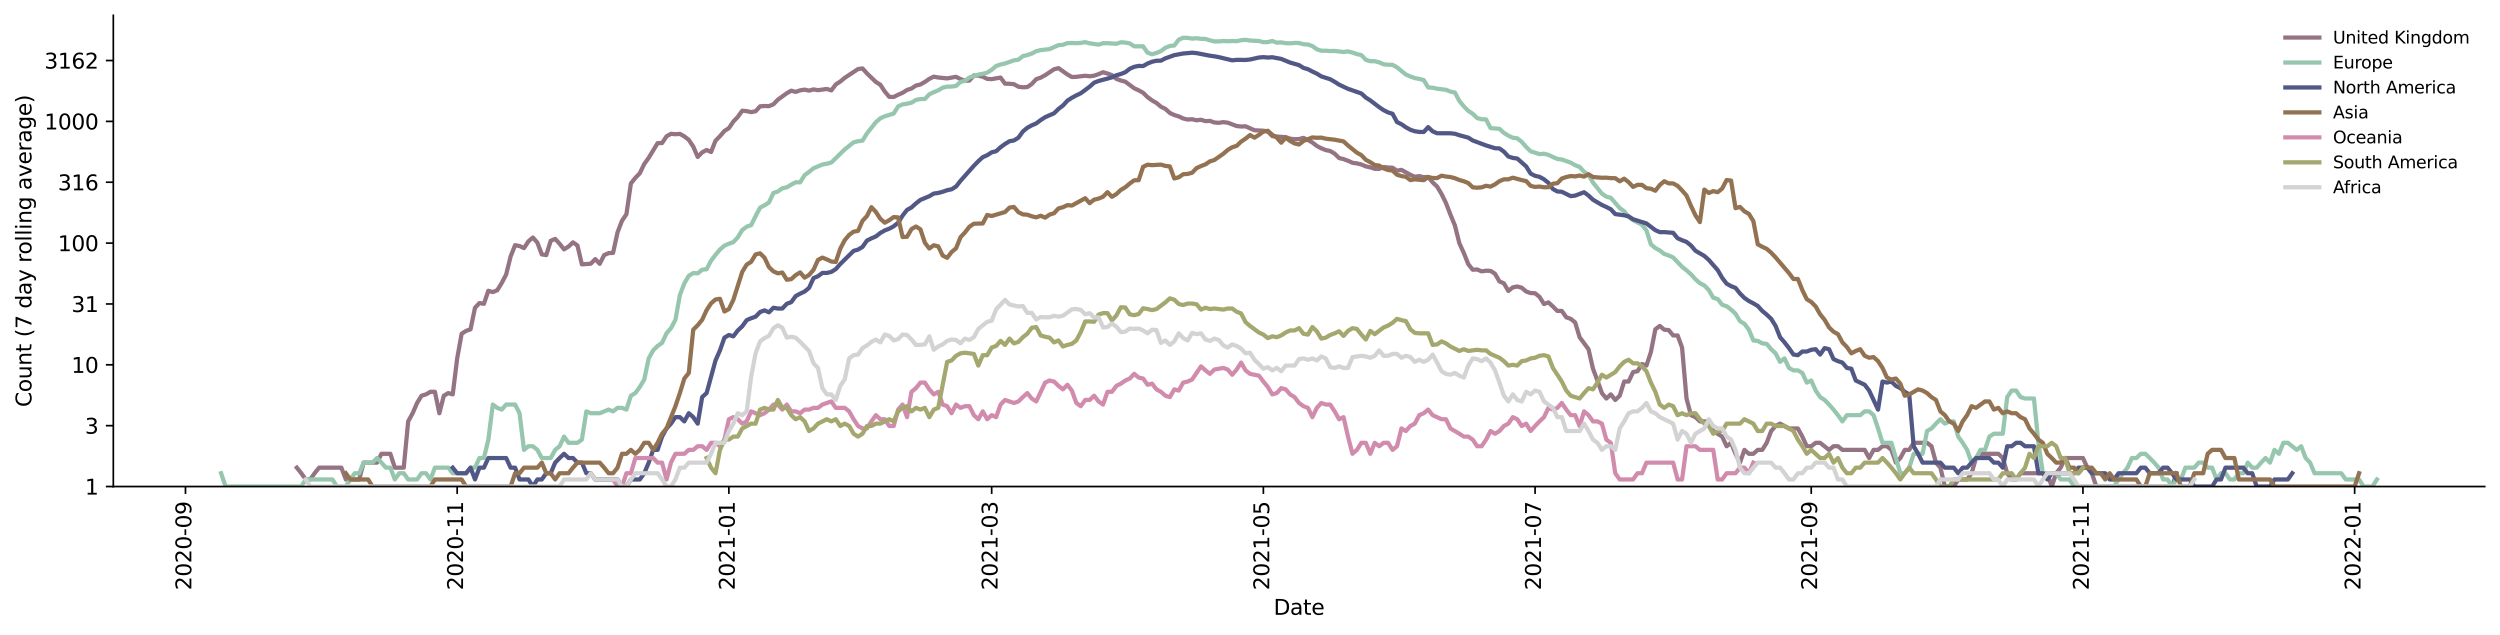 <?xml version="1.0" encoding="utf-8" standalone="no"?>
<!DOCTYPE svg PUBLIC "-//W3C//DTD SVG 1.1//EN"
  "http://www.w3.org/Graphics/SVG/1.1/DTD/svg11.dtd">
<svg height="298.621pt" version="1.1" viewBox="0 0 1176.528 298.621" width="1176.528pt" xmlns="http://www.w3.org/2000/svg" xmlns:xlink="http://www.w3.org/1999/xlink">
 <defs>
  <style type="text/css">*{stroke-linecap:butt;stroke-linejoin:round;}</style>
 </defs>
 <g id="figure_1">
  <g id="patch_1">
   <path d="M 0 298.621 
L 1176.528 298.621 
L 1176.528 0 
L 0 0 
z
" style="fill:#ffffff;"/>
  </g>
  <g id="axes_1">
   <g id="patch_2">
    <path d="M 53.328 228.96 
L 1169.328 228.96 
L 1169.328 7.2 
L 53.328 7.2 
z
" style="fill:#ffffff;"/>
   </g>
   <g id="matplotlib.axis_1">
    <g id="xtick_1">
     <g id="line2d_1">
      <defs>
       <path d="M 0 0 
L 0 3.5 
" id="m50bfb2dd90" style="stroke:#000000;stroke-width:0.8;"/>
      </defs>
      <g>
       <use style="stroke:#000000;stroke-width:0.8;" x="87.286" xlink:href="#m50bfb2dd90" y="228.96"/>
      </g>
     </g>
     <g id="text_1">
      <!-- 2020-09 -->
      <g transform="translate(90.045 277.743)rotate(-90)scale(0.1 -0.1)">
       <defs>
        <path d="M 1228 531 
L 3431 531 
L 3431 0 
L 469 0 
L 469 531 
Q 828 903 1448 1529 
Q 2069 2156 2228 2338 
Q 2531 2678 2651 2914 
Q 2772 3150 2772 3378 
Q 2772 3750 2511 3984 
Q 2250 4219 1831 4219 
Q 1534 4219 1204 4116 
Q 875 4013 500 3803 
L 500 4441 
Q 881 4594 1212 4672 
Q 1544 4750 1819 4750 
Q 2544 4750 2975 4387 
Q 3406 4025 3406 3419 
Q 3406 3131 3298 2873 
Q 3191 2616 2906 2266 
Q 2828 2175 2409 1742 
Q 1991 1309 1228 531 
z
" id="DejaVuSans-32" transform="scale(0.016)"/>
        <path d="M 2034 4250 
Q 1547 4250 1301 3770 
Q 1056 3291 1056 2328 
Q 1056 1369 1301 889 
Q 1547 409 2034 409 
Q 2525 409 2770 889 
Q 3016 1369 3016 2328 
Q 3016 3291 2770 3770 
Q 2525 4250 2034 4250 
z
M 2034 4750 
Q 2819 4750 3233 4129 
Q 3647 3509 3647 2328 
Q 3647 1150 3233 529 
Q 2819 -91 2034 -91 
Q 1250 -91 836 529 
Q 422 1150 422 2328 
Q 422 3509 836 4129 
Q 1250 4750 2034 4750 
z
" id="DejaVuSans-30" transform="scale(0.016)"/>
        <path d="M 313 2009 
L 1997 2009 
L 1997 1497 
L 313 1497 
L 313 2009 
z
" id="DejaVuSans-2d" transform="scale(0.016)"/>
        <path d="M 703 97 
L 703 672 
Q 941 559 1184 500 
Q 1428 441 1663 441 
Q 2288 441 2617 861 
Q 2947 1281 2994 2138 
Q 2813 1869 2534 1725 
Q 2256 1581 1919 1581 
Q 1219 1581 811 2004 
Q 403 2428 403 3163 
Q 403 3881 828 4315 
Q 1253 4750 1959 4750 
Q 2769 4750 3195 4129 
Q 3622 3509 3622 2328 
Q 3622 1225 3098 567 
Q 2575 -91 1691 -91 
Q 1453 -91 1209 -44 
Q 966 3 703 97 
z
M 1959 2075 
Q 2384 2075 2632 2365 
Q 2881 2656 2881 3163 
Q 2881 3666 2632 3958 
Q 2384 4250 1959 4250 
Q 1534 4250 1286 3958 
Q 1038 3666 1038 3163 
Q 1038 2656 1286 2365 
Q 1534 2075 1959 2075 
z
" id="DejaVuSans-39" transform="scale(0.016)"/>
       </defs>
       <use xlink:href="#DejaVuSans-32"/>
       <use x="63.623" xlink:href="#DejaVuSans-30"/>
       <use x="127.246" xlink:href="#DejaVuSans-32"/>
       <use x="190.869" xlink:href="#DejaVuSans-30"/>
       <use x="254.492" xlink:href="#DejaVuSans-2d"/>
       <use x="290.576" xlink:href="#DejaVuSans-30"/>
       <use x="354.199" xlink:href="#DejaVuSans-39"/>
      </g>
     </g>
    </g>
    <g id="xtick_2">
     <g id="line2d_2">
      <g>
       <use style="stroke:#000000;stroke-width:0.8;" x="215.152" xlink:href="#m50bfb2dd90" y="228.96"/>
      </g>
     </g>
     <g id="text_2">
      <!-- 2020-11 -->
      <g transform="translate(217.912 277.743)rotate(-90)scale(0.1 -0.1)">
       <defs>
        <path d="M 794 531 
L 1825 531 
L 1825 4091 
L 703 3866 
L 703 4441 
L 1819 4666 
L 2450 4666 
L 2450 531 
L 3481 531 
L 3481 0 
L 794 0 
L 794 531 
z
" id="DejaVuSans-31" transform="scale(0.016)"/>
       </defs>
       <use xlink:href="#DejaVuSans-32"/>
       <use x="63.623" xlink:href="#DejaVuSans-30"/>
       <use x="127.246" xlink:href="#DejaVuSans-32"/>
       <use x="190.869" xlink:href="#DejaVuSans-30"/>
       <use x="254.492" xlink:href="#DejaVuSans-2d"/>
       <use x="290.576" xlink:href="#DejaVuSans-31"/>
       <use x="354.199" xlink:href="#DejaVuSans-31"/>
      </g>
     </g>
    </g>
    <g id="xtick_3">
     <g id="line2d_3">
      <g>
       <use style="stroke:#000000;stroke-width:0.8;" x="343.019" xlink:href="#m50bfb2dd90" y="228.96"/>
      </g>
     </g>
     <g id="text_3">
      <!-- 2021-01 -->
      <g transform="translate(345.778 277.743)rotate(-90)scale(0.1 -0.1)">
       <use xlink:href="#DejaVuSans-32"/>
       <use x="63.623" xlink:href="#DejaVuSans-30"/>
       <use x="127.246" xlink:href="#DejaVuSans-32"/>
       <use x="190.869" xlink:href="#DejaVuSans-31"/>
       <use x="254.492" xlink:href="#DejaVuSans-2d"/>
       <use x="290.576" xlink:href="#DejaVuSans-30"/>
       <use x="354.199" xlink:href="#DejaVuSans-31"/>
      </g>
     </g>
    </g>
    <g id="xtick_4">
     <g id="line2d_4">
      <g>
       <use style="stroke:#000000;stroke-width:0.8;" x="466.693" xlink:href="#m50bfb2dd90" y="228.96"/>
      </g>
     </g>
     <g id="text_4">
      <!-- 2021-03 -->
      <g transform="translate(469.452 277.743)rotate(-90)scale(0.1 -0.1)">
       <defs>
        <path d="M 2597 2516 
Q 3050 2419 3304 2112 
Q 3559 1806 3559 1356 
Q 3559 666 3084 287 
Q 2609 -91 1734 -91 
Q 1441 -91 1130 -33 
Q 819 25 488 141 
L 488 750 
Q 750 597 1062 519 
Q 1375 441 1716 441 
Q 2309 441 2620 675 
Q 2931 909 2931 1356 
Q 2931 1769 2642 2001 
Q 2353 2234 1838 2234 
L 1294 2234 
L 1294 2753 
L 1863 2753 
Q 2328 2753 2575 2939 
Q 2822 3125 2822 3475 
Q 2822 3834 2567 4026 
Q 2313 4219 1838 4219 
Q 1578 4219 1281 4162 
Q 984 4106 628 3988 
L 628 4550 
Q 988 4650 1302 4700 
Q 1616 4750 1894 4750 
Q 2613 4750 3031 4423 
Q 3450 4097 3450 3541 
Q 3450 3153 3228 2886 
Q 3006 2619 2597 2516 
z
" id="DejaVuSans-33" transform="scale(0.016)"/>
       </defs>
       <use xlink:href="#DejaVuSans-32"/>
       <use x="63.623" xlink:href="#DejaVuSans-30"/>
       <use x="127.246" xlink:href="#DejaVuSans-32"/>
       <use x="190.869" xlink:href="#DejaVuSans-31"/>
       <use x="254.492" xlink:href="#DejaVuSans-2d"/>
       <use x="290.576" xlink:href="#DejaVuSans-30"/>
       <use x="354.199" xlink:href="#DejaVuSans-33"/>
      </g>
     </g>
    </g>
    <g id="xtick_5">
     <g id="line2d_5">
      <g>
       <use style="stroke:#000000;stroke-width:0.8;" x="594.559" xlink:href="#m50bfb2dd90" y="228.96"/>
      </g>
     </g>
     <g id="text_5">
      <!-- 2021-05 -->
      <g transform="translate(597.318 277.743)rotate(-90)scale(0.1 -0.1)">
       <defs>
        <path d="M 691 4666 
L 3169 4666 
L 3169 4134 
L 1269 4134 
L 1269 2991 
Q 1406 3038 1543 3061 
Q 1681 3084 1819 3084 
Q 2600 3084 3056 2656 
Q 3513 2228 3513 1497 
Q 3513 744 3044 326 
Q 2575 -91 1722 -91 
Q 1428 -91 1123 -41 
Q 819 9 494 109 
L 494 744 
Q 775 591 1075 516 
Q 1375 441 1709 441 
Q 2250 441 2565 725 
Q 2881 1009 2881 1497 
Q 2881 1984 2565 2268 
Q 2250 2553 1709 2553 
Q 1456 2553 1204 2497 
Q 953 2441 691 2322 
L 691 4666 
z
" id="DejaVuSans-35" transform="scale(0.016)"/>
       </defs>
       <use xlink:href="#DejaVuSans-32"/>
       <use x="63.623" xlink:href="#DejaVuSans-30"/>
       <use x="127.246" xlink:href="#DejaVuSans-32"/>
       <use x="190.869" xlink:href="#DejaVuSans-31"/>
       <use x="254.492" xlink:href="#DejaVuSans-2d"/>
       <use x="290.576" xlink:href="#DejaVuSans-30"/>
       <use x="354.199" xlink:href="#DejaVuSans-35"/>
      </g>
     </g>
    </g>
    <g id="xtick_6">
     <g id="line2d_6">
      <g>
       <use style="stroke:#000000;stroke-width:0.8;" x="722.425" xlink:href="#m50bfb2dd90" y="228.96"/>
      </g>
     </g>
     <g id="text_6">
      <!-- 2021-07 -->
      <g transform="translate(725.184 277.743)rotate(-90)scale(0.1 -0.1)">
       <defs>
        <path d="M 525 4666 
L 3525 4666 
L 3525 4397 
L 1831 0 
L 1172 0 
L 2766 4134 
L 525 4134 
L 525 4666 
z
" id="DejaVuSans-37" transform="scale(0.016)"/>
       </defs>
       <use xlink:href="#DejaVuSans-32"/>
       <use x="63.623" xlink:href="#DejaVuSans-30"/>
       <use x="127.246" xlink:href="#DejaVuSans-32"/>
       <use x="190.869" xlink:href="#DejaVuSans-31"/>
       <use x="254.492" xlink:href="#DejaVuSans-2d"/>
       <use x="290.576" xlink:href="#DejaVuSans-30"/>
       <use x="354.199" xlink:href="#DejaVuSans-37"/>
      </g>
     </g>
    </g>
    <g id="xtick_7">
     <g id="line2d_7">
      <g>
       <use style="stroke:#000000;stroke-width:0.8;" x="852.387" xlink:href="#m50bfb2dd90" y="228.96"/>
      </g>
     </g>
     <g id="text_7">
      <!-- 2021-09 -->
      <g transform="translate(855.147 277.743)rotate(-90)scale(0.1 -0.1)">
       <use xlink:href="#DejaVuSans-32"/>
       <use x="63.623" xlink:href="#DejaVuSans-30"/>
       <use x="127.246" xlink:href="#DejaVuSans-32"/>
       <use x="190.869" xlink:href="#DejaVuSans-31"/>
       <use x="254.492" xlink:href="#DejaVuSans-2d"/>
       <use x="290.576" xlink:href="#DejaVuSans-30"/>
       <use x="354.199" xlink:href="#DejaVuSans-39"/>
      </g>
     </g>
    </g>
    <g id="xtick_8">
     <g id="line2d_8">
      <g>
       <use style="stroke:#000000;stroke-width:0.8;" x="980.254" xlink:href="#m50bfb2dd90" y="228.96"/>
      </g>
     </g>
     <g id="text_8">
      <!-- 2021-11 -->
      <g transform="translate(983.013 277.743)rotate(-90)scale(0.1 -0.1)">
       <use xlink:href="#DejaVuSans-32"/>
       <use x="63.623" xlink:href="#DejaVuSans-30"/>
       <use x="127.246" xlink:href="#DejaVuSans-32"/>
       <use x="190.869" xlink:href="#DejaVuSans-31"/>
       <use x="254.492" xlink:href="#DejaVuSans-2d"/>
       <use x="290.576" xlink:href="#DejaVuSans-31"/>
       <use x="354.199" xlink:href="#DejaVuSans-31"/>
      </g>
     </g>
    </g>
    <g id="xtick_9">
     <g id="line2d_9">
      <g>
       <use style="stroke:#000000;stroke-width:0.8;" x="1108.12" xlink:href="#m50bfb2dd90" y="228.96"/>
      </g>
     </g>
     <g id="text_9">
      <!-- 2022-01 -->
      <g transform="translate(1110.879 277.743)rotate(-90)scale(0.1 -0.1)">
       <use xlink:href="#DejaVuSans-32"/>
       <use x="63.623" xlink:href="#DejaVuSans-30"/>
       <use x="127.246" xlink:href="#DejaVuSans-32"/>
       <use x="190.869" xlink:href="#DejaVuSans-32"/>
       <use x="254.492" xlink:href="#DejaVuSans-2d"/>
       <use x="290.576" xlink:href="#DejaVuSans-30"/>
       <use x="354.199" xlink:href="#DejaVuSans-31"/>
      </g>
     </g>
    </g>
    <g id="text_10">
     <!-- Date -->
     <g transform="translate(599.377 289.341)scale(0.1 -0.1)">
      <defs>
       <path d="M 1259 4147 
L 1259 519 
L 2022 519 
Q 2988 519 3436 956 
Q 3884 1394 3884 2338 
Q 3884 3275 3436 3711 
Q 2988 4147 2022 4147 
L 1259 4147 
z
M 628 4666 
L 1925 4666 
Q 3281 4666 3915 4102 
Q 4550 3538 4550 2338 
Q 4550 1131 3912 565 
Q 3275 0 1925 0 
L 628 0 
L 628 4666 
z
" id="DejaVuSans-44" transform="scale(0.016)"/>
       <path d="M 2194 1759 
Q 1497 1759 1228 1600 
Q 959 1441 959 1056 
Q 959 750 1161 570 
Q 1363 391 1709 391 
Q 2188 391 2477 730 
Q 2766 1069 2766 1631 
L 2766 1759 
L 2194 1759 
z
M 3341 1997 
L 3341 0 
L 2766 0 
L 2766 531 
Q 2569 213 2275 61 
Q 1981 -91 1556 -91 
Q 1019 -91 701 211 
Q 384 513 384 1019 
Q 384 1609 779 1909 
Q 1175 2209 1959 2209 
L 2766 2209 
L 2766 2266 
Q 2766 2663 2505 2880 
Q 2244 3097 1772 3097 
Q 1472 3097 1187 3025 
Q 903 2953 641 2809 
L 641 3341 
Q 956 3463 1253 3523 
Q 1550 3584 1831 3584 
Q 2591 3584 2966 3190 
Q 3341 2797 3341 1997 
z
" id="DejaVuSans-61" transform="scale(0.016)"/>
       <path d="M 1172 4494 
L 1172 3500 
L 2356 3500 
L 2356 3053 
L 1172 3053 
L 1172 1153 
Q 1172 725 1289 603 
Q 1406 481 1766 481 
L 2356 481 
L 2356 0 
L 1766 0 
Q 1100 0 847 248 
Q 594 497 594 1153 
L 594 3053 
L 172 3053 
L 172 3500 
L 594 3500 
L 594 4494 
L 1172 4494 
z
" id="DejaVuSans-74" transform="scale(0.016)"/>
       <path d="M 3597 1894 
L 3597 1613 
L 953 1613 
Q 991 1019 1311 708 
Q 1631 397 2203 397 
Q 2534 397 2845 478 
Q 3156 559 3463 722 
L 3463 178 
Q 3153 47 2828 -22 
Q 2503 -91 2169 -91 
Q 1331 -91 842 396 
Q 353 884 353 1716 
Q 353 2575 817 3079 
Q 1281 3584 2069 3584 
Q 2775 3584 3186 3129 
Q 3597 2675 3597 1894 
z
M 3022 2063 
Q 3016 2534 2758 2815 
Q 2500 3097 2075 3097 
Q 1594 3097 1305 2825 
Q 1016 2553 972 2059 
L 3022 2063 
z
" id="DejaVuSans-65" transform="scale(0.016)"/>
      </defs>
      <use xlink:href="#DejaVuSans-44"/>
      <use x="77.002" xlink:href="#DejaVuSans-61"/>
      <use x="138.281" xlink:href="#DejaVuSans-74"/>
      <use x="177.49" xlink:href="#DejaVuSans-65"/>
     </g>
    </g>
   </g>
   <g id="matplotlib.axis_2">
    <g id="ytick_1">
     <g id="line2d_10">
      <defs>
       <path d="M 0 0 
L -3.5 0 
" id="m9ba9be2dcd" style="stroke:#000000;stroke-width:0.8;"/>
      </defs>
      <g>
       <use style="stroke:#000000;stroke-width:0.8;" x="53.328" xlink:href="#m9ba9be2dcd" y="228.96"/>
      </g>
     </g>
     <g id="text_11">
      <!-- 1 -->
      <g transform="translate(39.966 232.759)scale(0.1 -0.1)">
       <use xlink:href="#DejaVuSans-31"/>
      </g>
     </g>
    </g>
    <g id="ytick_2">
     <g id="line2d_11">
      <g>
       <use style="stroke:#000000;stroke-width:0.8;" x="53.328" xlink:href="#m9ba9be2dcd" y="200.321"/>
      </g>
     </g>
     <g id="text_12">
      <!-- 3 -->
      <g transform="translate(39.966 204.12)scale(0.1 -0.1)">
       <use xlink:href="#DejaVuSans-33"/>
      </g>
     </g>
    </g>
    <g id="ytick_3">
     <g id="line2d_12">
      <g>
       <use style="stroke:#000000;stroke-width:0.8;" x="53.328" xlink:href="#m9ba9be2dcd" y="171.682"/>
      </g>
     </g>
     <g id="text_13">
      <!-- 10 -->
      <g transform="translate(33.603 175.482)scale(0.1 -0.1)">
       <use xlink:href="#DejaVuSans-31"/>
       <use x="63.623" xlink:href="#DejaVuSans-30"/>
      </g>
     </g>
    </g>
    <g id="ytick_4">
     <g id="line2d_13">
      <g>
       <use style="stroke:#000000;stroke-width:0.8;" x="53.328" xlink:href="#m9ba9be2dcd" y="143.043"/>
      </g>
     </g>
     <g id="text_14">
      <!-- 31 -->
      <g transform="translate(33.603 146.843)scale(0.1 -0.1)">
       <use xlink:href="#DejaVuSans-33"/>
       <use x="63.623" xlink:href="#DejaVuSans-31"/>
      </g>
     </g>
    </g>
    <g id="ytick_5">
     <g id="line2d_14">
      <g>
       <use style="stroke:#000000;stroke-width:0.8;" x="53.328" xlink:href="#m9ba9be2dcd" y="114.405"/>
      </g>
     </g>
     <g id="text_15">
      <!-- 100 -->
      <g transform="translate(27.241 118.204)scale(0.1 -0.1)">
       <use xlink:href="#DejaVuSans-31"/>
       <use x="63.623" xlink:href="#DejaVuSans-30"/>
       <use x="127.246" xlink:href="#DejaVuSans-30"/>
      </g>
     </g>
    </g>
    <g id="ytick_6">
     <g id="line2d_15">
      <g>
       <use style="stroke:#000000;stroke-width:0.8;" x="53.328" xlink:href="#m9ba9be2dcd" y="85.766"/>
      </g>
     </g>
     <g id="text_16">
      <!-- 316 -->
      <g transform="translate(27.241 89.565)scale(0.1 -0.1)">
       <defs>
        <path d="M 2113 2584 
Q 1688 2584 1439 2293 
Q 1191 2003 1191 1497 
Q 1191 994 1439 701 
Q 1688 409 2113 409 
Q 2538 409 2786 701 
Q 3034 994 3034 1497 
Q 3034 2003 2786 2293 
Q 2538 2584 2113 2584 
z
M 3366 4563 
L 3366 3988 
Q 3128 4100 2886 4159 
Q 2644 4219 2406 4219 
Q 1781 4219 1451 3797 
Q 1122 3375 1075 2522 
Q 1259 2794 1537 2939 
Q 1816 3084 2150 3084 
Q 2853 3084 3261 2657 
Q 3669 2231 3669 1497 
Q 3669 778 3244 343 
Q 2819 -91 2113 -91 
Q 1303 -91 875 529 
Q 447 1150 447 2328 
Q 447 3434 972 4092 
Q 1497 4750 2381 4750 
Q 2619 4750 2861 4703 
Q 3103 4656 3366 4563 
z
" id="DejaVuSans-36" transform="scale(0.016)"/>
       </defs>
       <use xlink:href="#DejaVuSans-33"/>
       <use x="63.623" xlink:href="#DejaVuSans-31"/>
       <use x="127.246" xlink:href="#DejaVuSans-36"/>
      </g>
     </g>
    </g>
    <g id="ytick_7">
     <g id="line2d_16">
      <g>
       <use style="stroke:#000000;stroke-width:0.8;" x="53.328" xlink:href="#m9ba9be2dcd" y="57.127"/>
      </g>
     </g>
     <g id="text_17">
      <!-- 1000 -->
      <g transform="translate(20.878 60.926)scale(0.1 -0.1)">
       <use xlink:href="#DejaVuSans-31"/>
       <use x="63.623" xlink:href="#DejaVuSans-30"/>
       <use x="127.246" xlink:href="#DejaVuSans-30"/>
       <use x="190.869" xlink:href="#DejaVuSans-30"/>
      </g>
     </g>
    </g>
    <g id="ytick_8">
     <g id="line2d_17">
      <g>
       <use style="stroke:#000000;stroke-width:0.8;" x="53.328" xlink:href="#m9ba9be2dcd" y="28.488"/>
      </g>
     </g>
     <g id="text_18">
      <!-- 3162 -->
      <g transform="translate(20.878 32.287)scale(0.1 -0.1)">
       <use xlink:href="#DejaVuSans-33"/>
       <use x="63.623" xlink:href="#DejaVuSans-31"/>
       <use x="127.246" xlink:href="#DejaVuSans-36"/>
       <use x="190.869" xlink:href="#DejaVuSans-32"/>
      </g>
     </g>
    </g>
    <g id="text_19">
     <!-- Count (7 day rolling average) -->
     <g transform="translate(14.798 191.548)rotate(-90)scale(0.1 -0.1)">
      <defs>
       <path d="M 4122 4306 
L 4122 3641 
Q 3803 3938 3442 4084 
Q 3081 4231 2675 4231 
Q 1875 4231 1450 3742 
Q 1025 3253 1025 2328 
Q 1025 1406 1450 917 
Q 1875 428 2675 428 
Q 3081 428 3442 575 
Q 3803 722 4122 1019 
L 4122 359 
Q 3791 134 3420 21 
Q 3050 -91 2638 -91 
Q 1578 -91 968 557 
Q 359 1206 359 2328 
Q 359 3453 968 4101 
Q 1578 4750 2638 4750 
Q 3056 4750 3426 4639 
Q 3797 4528 4122 4306 
z
" id="DejaVuSans-43" transform="scale(0.016)"/>
       <path d="M 1959 3097 
Q 1497 3097 1228 2736 
Q 959 2375 959 1747 
Q 959 1119 1226 758 
Q 1494 397 1959 397 
Q 2419 397 2687 759 
Q 2956 1122 2956 1747 
Q 2956 2369 2687 2733 
Q 2419 3097 1959 3097 
z
M 1959 3584 
Q 2709 3584 3137 3096 
Q 3566 2609 3566 1747 
Q 3566 888 3137 398 
Q 2709 -91 1959 -91 
Q 1206 -91 779 398 
Q 353 888 353 1747 
Q 353 2609 779 3096 
Q 1206 3584 1959 3584 
z
" id="DejaVuSans-6f" transform="scale(0.016)"/>
       <path d="M 544 1381 
L 544 3500 
L 1119 3500 
L 1119 1403 
Q 1119 906 1312 657 
Q 1506 409 1894 409 
Q 2359 409 2629 706 
Q 2900 1003 2900 1516 
L 2900 3500 
L 3475 3500 
L 3475 0 
L 2900 0 
L 2900 538 
Q 2691 219 2414 64 
Q 2138 -91 1772 -91 
Q 1169 -91 856 284 
Q 544 659 544 1381 
z
M 1991 3584 
L 1991 3584 
z
" id="DejaVuSans-75" transform="scale(0.016)"/>
       <path d="M 3513 2113 
L 3513 0 
L 2938 0 
L 2938 2094 
Q 2938 2591 2744 2837 
Q 2550 3084 2163 3084 
Q 1697 3084 1428 2787 
Q 1159 2491 1159 1978 
L 1159 0 
L 581 0 
L 581 3500 
L 1159 3500 
L 1159 2956 
Q 1366 3272 1645 3428 
Q 1925 3584 2291 3584 
Q 2894 3584 3203 3211 
Q 3513 2838 3513 2113 
z
" id="DejaVuSans-6e" transform="scale(0.016)"/>
       <path id="DejaVuSans-20" transform="scale(0.016)"/>
       <path d="M 1984 4856 
Q 1566 4138 1362 3434 
Q 1159 2731 1159 2009 
Q 1159 1288 1364 580 
Q 1569 -128 1984 -844 
L 1484 -844 
Q 1016 -109 783 600 
Q 550 1309 550 2009 
Q 550 2706 781 3412 
Q 1013 4119 1484 4856 
L 1984 4856 
z
" id="DejaVuSans-28" transform="scale(0.016)"/>
       <path d="M 2906 2969 
L 2906 4863 
L 3481 4863 
L 3481 0 
L 2906 0 
L 2906 525 
Q 2725 213 2448 61 
Q 2172 -91 1784 -91 
Q 1150 -91 751 415 
Q 353 922 353 1747 
Q 353 2572 751 3078 
Q 1150 3584 1784 3584 
Q 2172 3584 2448 3432 
Q 2725 3281 2906 2969 
z
M 947 1747 
Q 947 1113 1208 752 
Q 1469 391 1925 391 
Q 2381 391 2643 752 
Q 2906 1113 2906 1747 
Q 2906 2381 2643 2742 
Q 2381 3103 1925 3103 
Q 1469 3103 1208 2742 
Q 947 2381 947 1747 
z
" id="DejaVuSans-64" transform="scale(0.016)"/>
       <path d="M 2059 -325 
Q 1816 -950 1584 -1140 
Q 1353 -1331 966 -1331 
L 506 -1331 
L 506 -850 
L 844 -850 
Q 1081 -850 1212 -737 
Q 1344 -625 1503 -206 
L 1606 56 
L 191 3500 
L 800 3500 
L 1894 763 
L 2988 3500 
L 3597 3500 
L 2059 -325 
z
" id="DejaVuSans-79" transform="scale(0.016)"/>
       <path d="M 2631 2963 
Q 2534 3019 2420 3045 
Q 2306 3072 2169 3072 
Q 1681 3072 1420 2755 
Q 1159 2438 1159 1844 
L 1159 0 
L 581 0 
L 581 3500 
L 1159 3500 
L 1159 2956 
Q 1341 3275 1631 3429 
Q 1922 3584 2338 3584 
Q 2397 3584 2469 3576 
Q 2541 3569 2628 3553 
L 2631 2963 
z
" id="DejaVuSans-72" transform="scale(0.016)"/>
       <path d="M 603 4863 
L 1178 4863 
L 1178 0 
L 603 0 
L 603 4863 
z
" id="DejaVuSans-6c" transform="scale(0.016)"/>
       <path d="M 603 3500 
L 1178 3500 
L 1178 0 
L 603 0 
L 603 3500 
z
M 603 4863 
L 1178 4863 
L 1178 4134 
L 603 4134 
L 603 4863 
z
" id="DejaVuSans-69" transform="scale(0.016)"/>
       <path d="M 2906 1791 
Q 2906 2416 2648 2759 
Q 2391 3103 1925 3103 
Q 1463 3103 1205 2759 
Q 947 2416 947 1791 
Q 947 1169 1205 825 
Q 1463 481 1925 481 
Q 2391 481 2648 825 
Q 2906 1169 2906 1791 
z
M 3481 434 
Q 3481 -459 3084 -895 
Q 2688 -1331 1869 -1331 
Q 1566 -1331 1297 -1286 
Q 1028 -1241 775 -1147 
L 775 -588 
Q 1028 -725 1275 -790 
Q 1522 -856 1778 -856 
Q 2344 -856 2625 -561 
Q 2906 -266 2906 331 
L 2906 616 
Q 2728 306 2450 153 
Q 2172 0 1784 0 
Q 1141 0 747 490 
Q 353 981 353 1791 
Q 353 2603 747 3093 
Q 1141 3584 1784 3584 
Q 2172 3584 2450 3431 
Q 2728 3278 2906 2969 
L 2906 3500 
L 3481 3500 
L 3481 434 
z
" id="DejaVuSans-67" transform="scale(0.016)"/>
       <path d="M 191 3500 
L 800 3500 
L 1894 563 
L 2988 3500 
L 3597 3500 
L 2284 0 
L 1503 0 
L 191 3500 
z
" id="DejaVuSans-76" transform="scale(0.016)"/>
       <path d="M 513 4856 
L 1013 4856 
Q 1481 4119 1714 3412 
Q 1947 2706 1947 2009 
Q 1947 1309 1714 600 
Q 1481 -109 1013 -844 
L 513 -844 
Q 928 -128 1133 580 
Q 1338 1288 1338 2009 
Q 1338 2731 1133 3434 
Q 928 4138 513 4856 
z
" id="DejaVuSans-29" transform="scale(0.016)"/>
      </defs>
      <use xlink:href="#DejaVuSans-43"/>
      <use x="69.824" xlink:href="#DejaVuSans-6f"/>
      <use x="131.006" xlink:href="#DejaVuSans-75"/>
      <use x="194.385" xlink:href="#DejaVuSans-6e"/>
      <use x="257.764" xlink:href="#DejaVuSans-74"/>
      <use x="296.973" xlink:href="#DejaVuSans-20"/>
      <use x="328.76" xlink:href="#DejaVuSans-28"/>
      <use x="367.773" xlink:href="#DejaVuSans-37"/>
      <use x="431.396" xlink:href="#DejaVuSans-20"/>
      <use x="463.184" xlink:href="#DejaVuSans-64"/>
      <use x="526.66" xlink:href="#DejaVuSans-61"/>
      <use x="587.939" xlink:href="#DejaVuSans-79"/>
      <use x="647.119" xlink:href="#DejaVuSans-20"/>
      <use x="678.906" xlink:href="#DejaVuSans-72"/>
      <use x="717.77" xlink:href="#DejaVuSans-6f"/>
      <use x="778.951" xlink:href="#DejaVuSans-6c"/>
      <use x="806.734" xlink:href="#DejaVuSans-6c"/>
      <use x="834.518" xlink:href="#DejaVuSans-69"/>
      <use x="862.301" xlink:href="#DejaVuSans-6e"/>
      <use x="925.68" xlink:href="#DejaVuSans-67"/>
      <use x="989.156" xlink:href="#DejaVuSans-20"/>
      <use x="1020.943" xlink:href="#DejaVuSans-61"/>
      <use x="1082.223" xlink:href="#DejaVuSans-76"/>
      <use x="1141.402" xlink:href="#DejaVuSans-65"/>
      <use x="1202.926" xlink:href="#DejaVuSans-72"/>
      <use x="1244.039" xlink:href="#DejaVuSans-61"/>
      <use x="1305.318" xlink:href="#DejaVuSans-67"/>
      <use x="1368.795" xlink:href="#DejaVuSans-65"/>
      <use x="1430.318" xlink:href="#DejaVuSans-29"/>
     </g>
    </g>
   </g>
   <g id="line2d_18">
    <path clip-path="url(#pacb2cb57ea)" d="M 139.69 220.088 
L 141.786 222.708 
L 143.883 225.638 
L 145.979 225.638 
L 148.075 222.708 
L 150.171 220.088 
L 160.652 220.088 
L 162.748 225.638 
L 169.037 225.638 
L 171.133 217.717 
L 177.421 217.717 
L 179.517 213.561 
L 183.71 213.561 
L 185.806 220.088 
L 189.998 220.088 
L 192.094 198.31 
L 194.191 194.475 
L 196.287 189.646 
L 198.383 186.233 
L 200.479 185.603 
L 202.575 184.389 
L 204.671 184.389 
L 206.768 194.475 
L 208.864 186.233 
L 210.96 184.989 
L 213.056 185.603 
L 215.152 168.674 
L 217.248 157.061 
L 219.345 155.716 
L 221.441 154.979 
L 223.537 144.832 
L 225.633 142.638 
L 227.729 142.972 
L 229.825 136.845 
L 231.922 137.466 
L 234.018 136.583 
L 236.114 133.186 
L 238.21 129.147 
L 240.306 120.676 
L 242.403 115.383 
L 244.499 115.793 
L 246.595 116.751 
L 248.691 113.566 
L 250.787 111.777 
L 252.883 114.192 
L 254.98 119.734 
L 257.076 120.044 
L 259.172 113.327 
L 261.268 112.424 
L 263.364 114.727 
L 265.46 117.343 
L 267.557 116.02 
L 269.653 114.052 
L 271.749 115.531 
L 273.845 124.42 
L 278.037 124.103 
L 280.134 121.943 
L 282.23 124.155 
L 284.326 120.044 
L 286.422 119.125 
L 288.518 118.997 
L 290.614 109.371 
L 292.711 103.896 
L 294.807 100.79 
L 296.903 86.352 
L 298.999 83.692 
L 301.095 81.544 
L 303.191 77.18 
L 305.288 74.263 
L 309.48 67.361 
L 311.576 67.313 
L 313.672 64.165 
L 315.768 62.968 
L 317.865 63.171 
L 319.961 63.009 
L 322.057 64.184 
L 324.153 65.837 
L 326.249 68.967 
L 328.345 73.863 
L 330.442 71.703 
L 332.538 70.585 
L 334.634 71.544 
L 336.73 66.229 
L 338.826 64.085 
L 340.922 61.651 
L 343.019 60.307 
L 345.115 57.212 
L 347.211 55.016 
L 349.307 52.102 
L 351.403 52.303 
L 353.499 52.773 
L 355.596 52.356 
L 357.692 50.038 
L 359.788 49.886 
L 361.884 49.945 
L 363.98 49.097 
L 366.076 46.899 
L 370.269 43.881 
L 372.365 42.676 
L 374.461 43.253 
L 376.557 42.515 
L 378.653 42.178 
L 380.75 42.65 
L 382.846 42.071 
L 384.942 42.44 
L 389.134 41.866 
L 391.23 42.545 
L 393.327 39.727 
L 395.423 38.403 
L 397.519 36.653 
L 403.807 32.492 
L 405.904 32.206 
L 408 34.541 
L 412.192 38.568 
L 414.288 39.885 
L 416.384 43.071 
L 418.481 45.571 
L 420.577 45.636 
L 422.673 44.586 
L 424.769 43.667 
L 426.865 42.323 
L 428.961 41.644 
L 431.058 40.261 
L 433.154 39.768 
L 435.25 38.553 
L 437.346 37.112 
L 439.442 36.081 
L 441.538 36.471 
L 445.731 36.893 
L 449.923 36.148 
L 452.019 37.228 
L 454.116 38.008 
L 456.212 37.906 
L 458.308 35.534 
L 460.404 35.593 
L 462.5 36.109 
L 464.596 37.126 
L 466.693 37.241 
L 470.885 36.516 
L 472.981 39.38 
L 475.077 39.425 
L 477.173 39.614 
L 479.27 40.811 
L 481.366 41.077 
L 483.462 40.974 
L 485.558 39.534 
L 487.654 37.263 
L 489.75 36.537 
L 491.847 35.397 
L 496.039 32.608 
L 498.135 32.06 
L 502.327 35.032 
L 504.424 36.259 
L 506.52 36.148 
L 510.712 35.65 
L 512.808 35.891 
L 514.904 35.622 
L 517.001 34.896 
L 519.097 33.988 
L 521.193 34.607 
L 523.289 35.36 
L 525.385 37.126 
L 527.481 37.896 
L 529.578 38.437 
L 533.77 41.539 
L 535.866 42.511 
L 537.962 43.661 
L 540.058 45.712 
L 542.155 47.257 
L 544.251 48.444 
L 546.347 50.218 
L 548.443 51.246 
L 550.539 53.155 
L 552.635 54.143 
L 554.732 54.772 
L 556.828 55.761 
L 558.924 56.257 
L 561.02 56.114 
L 563.116 56.606 
L 565.212 56.357 
L 567.309 57.003 
L 569.405 56.893 
L 571.501 57.64 
L 573.597 57.8 
L 575.693 57.481 
L 577.789 57.735 
L 581.982 59.317 
L 584.078 59.532 
L 586.174 59.45 
L 590.366 61.304 
L 594.559 61.511 
L 596.655 61.899 
L 598.751 64.066 
L 602.943 64.407 
L 605.04 64.521 
L 607.136 65.259 
L 609.232 65.532 
L 611.328 65.437 
L 613.424 64.902 
L 615.52 65.898 
L 617.617 67.057 
L 619.713 68.688 
L 621.809 69.792 
L 623.905 70.634 
L 626.001 71.066 
L 628.097 72.31 
L 630.194 74.376 
L 632.29 74.886 
L 634.386 75.638 
L 636.482 76.614 
L 638.578 76.903 
L 640.674 77.404 
L 642.771 78.303 
L 644.867 78.757 
L 646.963 79.445 
L 649.059 79.471 
L 651.155 78.588 
L 653.251 78.834 
L 655.348 78.919 
L 657.444 80.332 
L 659.54 79.938 
L 663.732 82.266 
L 665.829 83.181 
L 667.925 82.879 
L 670.021 83.384 
L 672.117 83.262 
L 674.213 85.829 
L 676.309 87.785 
L 678.406 91.287 
L 680.502 95.579 
L 682.598 101.018 
L 684.694 106.111 
L 686.79 114.476 
L 688.886 119.04 
L 690.983 124.314 
L 693.079 126.935 
L 695.175 126.817 
L 697.271 127.711 
L 699.367 127.41 
L 701.463 127.47 
L 703.56 128.828 
L 705.656 132.441 
L 707.752 133.338 
L 709.848 136.933 
L 711.944 135.234 
L 714.04 134.827 
L 716.137 135.399 
L 718.233 137.198 
L 720.329 137.919 
L 722.425 138.01 
L 724.521 139.72 
L 726.617 143.084 
L 728.714 142.308 
L 730.81 144.236 
L 732.906 146.325 
L 735.002 146.325 
L 737.098 149.319 
L 739.194 150.053 
L 741.291 151.748 
L 743.387 158.693 
L 747.579 164.349 
L 749.675 173.526 
L 751.771 179.077 
L 753.868 184.989 
L 755.964 187.542 
L 758.06 185.603 
L 760.156 188.224 
L 762.252 186.233 
L 764.348 179.56 
L 766.445 179.56 
L 768.541 175.106 
L 770.637 174.701 
L 772.733 171.329 
L 774.829 172.04 
L 776.925 165.709 
L 779.022 154.979 
L 781.118 153.396 
L 783.214 155.161 
L 785.31 155.345 
L 787.406 157.863 
L 789.502 157.863 
L 791.599 163.568 
L 793.695 187.542 
L 795.791 195.38 
L 797.887 196.319 
L 799.983 198.31 
L 804.176 198.31 
L 806.272 202.845 
L 810.464 205.466 
L 812.56 210.001 
L 814.656 208.396 
L 816.753 213.561 
L 818.849 217.717 
L 820.945 211.718 
L 823.041 213.561 
L 825.137 213.561 
L 827.233 211.718 
L 829.33 211.718 
L 831.426 208.396 
L 833.522 202.845 
L 835.618 200.474 
L 837.714 199.369 
L 841.907 201.632 
L 846.099 201.632 
L 848.195 205.466 
L 850.291 210.001 
L 852.387 210.001 
L 854.484 208.396 
L 856.58 208.396 
L 860.772 211.718 
L 862.868 210.001 
L 864.964 210.001 
L 867.061 211.718 
L 877.541 211.718 
L 879.638 215.552 
L 881.734 211.718 
L 883.83 211.718 
L 885.926 210.001 
L 888.022 210.001 
L 890.119 211.718 
L 892.215 217.717 
L 894.311 215.552 
L 896.407 211.718 
L 898.503 211.718 
L 900.599 208.396 
L 906.888 208.396 
L 908.984 210.001 
L 911.08 217.717 
L 913.176 220.088 
L 915.273 228.96 
L 919.465 228.96 
L 921.561 225.638 
L 925.753 225.638 
L 927.85 222.708 
L 929.946 215.552 
L 932.042 213.561 
L 940.427 213.561 
L 942.523 215.552 
L 944.619 222.708 
L 946.715 225.638 
L 948.811 225.638 
L 950.907 222.708 
L 963.484 222.708 
L 965.581 228.96 
L 967.677 222.708 
L 969.773 220.088 
L 971.869 215.552 
L 980.254 215.552 
L 982.35 220.088 
L 984.446 222.708 
L 986.542 228.96 
L 1022.177 228.96 
L 1024.273 222.708 
L 1024.273 222.708 
" style="fill:none;stroke:#947383;stroke-linecap:square;stroke-width:2;"/>
   </g>
   <g id="line2d_19">
    <path clip-path="url(#pacb2cb57ea)" d="M 104.055 222.708 
L 106.152 228.96 
L 141.786 228.96 
L 143.883 225.638 
L 156.46 225.638 
L 158.556 228.96 
L 162.748 228.96 
L 164.844 225.638 
L 166.94 222.708 
L 169.037 222.708 
L 171.133 217.717 
L 175.325 217.717 
L 177.421 215.552 
L 179.517 217.717 
L 181.614 220.088 
L 183.71 220.088 
L 185.806 225.638 
L 187.902 222.708 
L 189.998 222.708 
L 192.094 225.638 
L 196.287 225.638 
L 198.383 222.708 
L 200.479 222.708 
L 202.575 225.638 
L 204.671 220.088 
L 210.96 220.088 
L 213.056 222.708 
L 219.345 222.708 
L 221.441 220.088 
L 223.537 220.088 
L 225.633 215.552 
L 227.729 215.552 
L 229.825 206.888 
L 231.922 190.388 
L 234.018 191.944 
L 236.114 192.759 
L 238.21 190.388 
L 242.403 190.388 
L 244.499 194.475 
L 246.595 211.718 
L 248.691 210.001 
L 250.787 210.001 
L 252.883 211.718 
L 254.98 215.552 
L 259.172 215.552 
L 261.268 211.718 
L 263.364 210.001 
L 265.46 205.466 
L 267.557 208.396 
L 271.749 208.396 
L 273.845 206.888 
L 275.941 193.602 
L 278.037 194.475 
L 282.23 194.475 
L 286.422 192.759 
L 288.518 193.602 
L 290.614 191.944 
L 292.711 191.944 
L 294.807 192.759 
L 296.903 186.233 
L 298.999 184.989 
L 301.095 182.126 
L 303.191 178.603 
L 305.288 168.674 
L 307.384 164.884 
L 309.48 162.81 
L 311.576 161.36 
L 313.672 156.864 
L 315.768 154.44 
L 317.865 150.504 
L 319.961 138.851 
L 322.057 133.338 
L 324.153 129.798 
L 326.249 128.513 
L 328.345 128.638 
L 330.442 126.935 
L 332.538 126.7 
L 334.634 122.675 
L 336.73 119.955 
L 338.826 117.424 
L 340.922 115.606 
L 343.019 114.691 
L 345.115 113.947 
L 347.211 111.681 
L 349.307 108.264 
L 351.403 106.678 
L 353.499 105.959 
L 355.596 101.691 
L 357.692 97.737 
L 359.788 96.618 
L 361.884 95.281 
L 363.98 90.8 
L 366.076 90.122 
L 368.173 88.615 
L 370.269 88.153 
L 372.365 86.887 
L 374.461 85.784 
L 376.557 85.817 
L 378.653 82.423 
L 380.75 80.898 
L 382.846 79.193 
L 387.038 77.428 
L 389.134 77.038 
L 391.23 76.49 
L 397.519 70.33 
L 401.711 66.994 
L 403.807 66.455 
L 405.904 66.198 
L 408 62.785 
L 412.192 57.506 
L 414.288 55.691 
L 416.384 54.73 
L 420.577 53.444 
L 422.673 50.073 
L 424.769 49.11 
L 426.865 48.823 
L 428.961 48.332 
L 431.058 47.022 
L 433.154 46.616 
L 435.25 46.585 
L 437.346 44.387 
L 439.442 43.373 
L 441.538 42.525 
L 443.635 41.266 
L 445.731 40.762 
L 447.827 40.729 
L 449.923 40.443 
L 452.019 38.565 
L 454.116 38.061 
L 456.212 36.476 
L 458.308 35.855 
L 460.404 35.106 
L 462.5 34.719 
L 464.596 34.185 
L 466.693 32.832 
L 468.789 31.063 
L 470.885 30.339 
L 472.981 29.876 
L 477.173 28.406 
L 479.27 28.089 
L 481.366 26.41 
L 483.462 25.922 
L 485.558 25.21 
L 487.654 24.094 
L 489.75 23.579 
L 493.943 23.112 
L 498.135 21.242 
L 500.231 21.081 
L 502.327 20.302 
L 504.424 20.235 
L 506.52 20.321 
L 508.616 20.19 
L 510.712 19.84 
L 512.808 20.383 
L 517.001 20.995 
L 519.097 20.347 
L 521.193 20.312 
L 525.385 20.597 
L 527.481 19.915 
L 529.578 20.032 
L 531.674 20.422 
L 533.77 21.811 
L 537.962 21.797 
L 540.058 24.802 
L 542.155 25.534 
L 544.251 24.923 
L 546.347 24.043 
L 548.443 22.492 
L 550.539 21.639 
L 552.635 21.41 
L 554.732 18.666 
L 556.828 17.76 
L 558.924 17.816 
L 561.02 18.172 
L 563.116 18.005 
L 565.212 18.273 
L 567.309 18.317 
L 569.405 18.989 
L 571.501 19.484 
L 573.597 19.478 
L 575.693 19.285 
L 577.789 19.42 
L 579.886 19.287 
L 581.982 19.389 
L 584.078 18.927 
L 586.174 18.74 
L 588.27 19.079 
L 592.463 19.3 
L 594.559 19.869 
L 596.655 19.818 
L 598.751 19.272 
L 600.847 20.096 
L 602.943 19.943 
L 605.04 20.326 
L 607.136 20.392 
L 609.232 20.202 
L 611.328 20.238 
L 613.424 20.808 
L 615.52 20.945 
L 617.617 21.682 
L 619.713 23.175 
L 621.809 23.88 
L 623.905 23.858 
L 626.001 24.024 
L 628.097 23.975 
L 632.29 24.482 
L 634.386 24.187 
L 636.482 24.744 
L 638.578 25.461 
L 640.674 25.914 
L 642.771 28.131 
L 644.867 28.796 
L 646.963 28.799 
L 649.059 29.342 
L 651.155 30.253 
L 653.251 30.462 
L 655.348 30.496 
L 657.444 31.685 
L 661.636 35.075 
L 663.732 36.002 
L 665.829 36.757 
L 667.925 37.131 
L 670.021 37.671 
L 672.117 41.147 
L 674.213 41.29 
L 676.309 41.738 
L 680.502 42.266 
L 682.598 43.115 
L 684.694 43.544 
L 686.79 47.524 
L 688.886 50.038 
L 690.983 52.172 
L 693.079 53.549 
L 695.175 55.57 
L 697.271 56.107 
L 699.367 56.206 
L 701.463 60.271 
L 705.656 60.64 
L 707.752 62.545 
L 709.848 63.832 
L 711.944 64.834 
L 714.04 65.087 
L 716.137 66.747 
L 718.233 69.185 
L 720.329 71.191 
L 724.521 72.534 
L 726.617 72.35 
L 728.714 72.866 
L 730.81 73.898 
L 732.906 74.792 
L 735.002 75.068 
L 739.194 76.544 
L 741.291 77.744 
L 743.387 78.563 
L 745.483 80.843 
L 747.579 82.423 
L 749.675 85.919 
L 753.868 91.119 
L 755.964 92.538 
L 758.06 93.09 
L 762.252 97.92 
L 764.348 99.411 
L 766.445 102.056 
L 768.541 103.618 
L 772.733 105.782 
L 774.829 108.403 
L 776.925 114.98 
L 779.022 116.751 
L 781.118 117.869 
L 783.214 119.515 
L 785.31 120.223 
L 787.406 121.185 
L 791.599 125.562 
L 793.695 127.23 
L 795.791 129.083 
L 797.887 131.435 
L 799.983 133.262 
L 802.079 134.347 
L 804.176 136.497 
L 806.272 140.117 
L 808.368 140.723 
L 810.464 143.424 
L 812.56 144.118 
L 814.656 145.692 
L 816.753 147.642 
L 818.849 151.118 
L 820.945 152.394 
L 823.041 155.161 
L 825.137 160.214 
L 827.233 160.439 
L 829.33 161.596 
L 831.426 161.834 
L 833.522 164.349 
L 835.618 166.274 
L 837.714 170.3 
L 839.81 168.674 
L 841.907 173.146 
L 844.003 174.303 
L 846.099 174.303 
L 848.195 175.517 
L 850.291 180.052 
L 852.387 179.077 
L 854.484 183.804 
L 856.58 186.879 
L 858.676 188.224 
L 860.772 190.388 
L 862.868 192.759 
L 864.964 195.38 
L 867.061 198.31 
L 869.157 195.38 
L 875.445 195.38 
L 877.541 193.602 
L 879.638 193.602 
L 881.734 195.38 
L 883.83 201.632 
L 885.926 208.396 
L 890.119 208.396 
L 894.311 222.708 
L 896.407 222.708 
L 898.503 220.088 
L 900.599 213.561 
L 904.792 213.561 
L 906.888 202.845 
L 908.984 201.632 
L 911.08 199.369 
L 913.176 197.294 
L 915.273 199.369 
L 917.369 198.31 
L 919.465 198.31 
L 921.561 205.466 
L 923.657 208.396 
L 925.753 211.718 
L 927.85 217.717 
L 929.946 215.552 
L 932.042 211.718 
L 934.138 211.718 
L 936.234 205.466 
L 938.33 204.121 
L 942.523 204.121 
L 944.619 186.879 
L 946.715 183.804 
L 948.811 183.804 
L 950.907 186.879 
L 953.004 187.542 
L 957.196 187.542 
L 959.292 208.396 
L 961.388 222.708 
L 967.677 222.708 
L 969.773 225.638 
L 973.965 225.638 
L 976.061 228.96 
L 994.927 228.96 
L 997.023 225.638 
L 999.119 222.708 
L 1001.215 220.088 
L 1003.312 215.552 
L 1005.408 215.552 
L 1007.504 213.561 
L 1009.6 213.561 
L 1011.696 215.552 
L 1013.792 217.717 
L 1015.889 220.088 
L 1017.985 225.638 
L 1020.081 225.638 
L 1022.177 228.96 
L 1024.273 225.638 
L 1026.369 225.638 
L 1028.466 220.088 
L 1032.658 220.088 
L 1034.754 217.717 
L 1036.85 217.717 
L 1038.946 220.088 
L 1041.043 220.088 
L 1043.139 225.638 
L 1045.235 222.708 
L 1047.331 222.708 
L 1049.427 225.638 
L 1051.523 225.638 
L 1053.62 222.708 
L 1055.716 222.708 
L 1057.812 217.717 
L 1059.908 220.088 
L 1062.004 220.088 
L 1064.1 217.717 
L 1066.197 215.552 
L 1068.293 217.717 
L 1070.389 211.718 
L 1072.485 213.561 
L 1074.581 208.396 
L 1076.677 208.396 
L 1080.87 211.718 
L 1082.966 210.001 
L 1085.062 215.552 
L 1087.158 217.717 
L 1089.254 222.708 
L 1101.832 222.708 
L 1103.928 225.638 
L 1110.216 225.638 
L 1112.312 228.96 
L 1116.505 228.96 
L 1118.601 225.638 
L 1118.601 225.638 
" style="fill:none;stroke:#96c6ad;stroke-linecap:square;stroke-width:2;"/>
   </g>
   <g id="line2d_20">
    <path clip-path="url(#pacb2cb57ea)" d="M 213.056 220.088 
L 215.152 222.708 
L 219.345 222.708 
L 221.441 220.088 
L 223.537 225.638 
L 225.633 220.088 
L 227.729 220.088 
L 229.825 215.552 
L 238.21 215.552 
L 240.306 220.088 
L 242.403 220.088 
L 244.499 225.638 
L 248.691 225.638 
L 250.787 228.96 
L 252.883 225.638 
L 254.98 225.638 
L 257.076 222.708 
L 259.172 222.708 
L 261.268 217.717 
L 263.364 215.552 
L 265.46 213.561 
L 267.557 215.552 
L 269.653 215.552 
L 271.749 217.717 
L 273.845 217.717 
L 275.941 222.708 
L 278.037 222.708 
L 280.134 225.638 
L 290.614 225.638 
L 292.711 228.96 
L 294.807 228.96 
L 296.903 225.638 
L 301.095 225.638 
L 303.191 222.708 
L 305.288 217.717 
L 307.384 211.718 
L 309.48 211.718 
L 311.576 205.466 
L 313.672 201.632 
L 315.768 199.369 
L 317.865 196.319 
L 319.961 196.319 
L 322.057 198.31 
L 324.153 194.475 
L 326.249 196.319 
L 328.345 199.369 
L 330.442 186.879 
L 332.538 184.989 
L 336.73 169.637 
L 338.826 164.884 
L 340.922 158.904 
L 343.019 157.66 
L 345.115 158.275 
L 347.211 155.53 
L 349.307 153.567 
L 351.403 150.656 
L 353.499 149.757 
L 355.596 149.032 
L 357.692 146.844 
L 359.788 146.07 
L 361.884 146.975 
L 363.98 144.832 
L 366.076 145.197 
L 368.173 145.197 
L 370.269 142.972 
L 372.365 142.199 
L 374.461 139.33 
L 376.557 138.195 
L 378.653 137.198 
L 380.75 135.481 
L 382.846 130.877 
L 384.942 129.997 
L 387.038 128.45 
L 389.134 128.45 
L 391.23 127.955 
L 393.327 126.642 
L 395.423 124.261 
L 401.711 118.074 
L 403.807 117.464 
L 405.904 116.21 
L 408 113.225 
L 410.096 112.163 
L 412.192 111.27 
L 414.288 109.634 
L 416.384 108.431 
L 418.481 107.633 
L 420.577 106.496 
L 422.673 104.821 
L 424.769 101.457 
L 426.865 98.796 
L 428.961 97.611 
L 431.058 95.713 
L 433.154 94.075 
L 437.346 92.333 
L 439.442 91.091 
L 441.538 90.8 
L 443.635 90.256 
L 445.731 89.514 
L 447.827 89.086 
L 449.923 87.785 
L 452.019 85.107 
L 458.308 78.022 
L 460.404 75.878 
L 462.5 73.96 
L 464.596 73.047 
L 466.693 71.69 
L 468.789 71.16 
L 470.885 69.283 
L 472.981 67.745 
L 475.077 66.466 
L 477.173 66.091 
L 479.27 64.8 
L 481.366 61.904 
L 483.462 60.138 
L 485.558 58.982 
L 487.654 58.083 
L 489.75 56.516 
L 491.847 55.147 
L 496.039 53.319 
L 498.135 51.271 
L 500.231 49.675 
L 502.327 47.375 
L 504.424 46.027 
L 506.52 44.888 
L 508.616 43.888 
L 512.808 40.775 
L 514.904 38.916 
L 517.001 38.104 
L 521.193 36.993 
L 523.289 36.388 
L 525.385 35.434 
L 527.481 34.815 
L 529.578 33.989 
L 531.674 32.354 
L 533.77 31.451 
L 535.866 31.017 
L 537.962 31.086 
L 540.058 29.903 
L 542.155 29.051 
L 544.251 28.59 
L 546.347 28.549 
L 548.443 27.459 
L 552.635 25.951 
L 556.828 25.183 
L 561.02 24.807 
L 563.116 24.994 
L 569.405 26.229 
L 571.501 26.501 
L 573.597 26.895 
L 579.886 28.397 
L 581.982 28.162 
L 586.174 28.213 
L 588.27 28.006 
L 592.463 27.063 
L 594.559 26.895 
L 596.655 27.078 
L 598.751 26.94 
L 602.943 27.719 
L 607.136 29.446 
L 611.328 30.639 
L 613.424 31.953 
L 615.52 32.555 
L 617.617 33.67 
L 619.713 34.643 
L 621.809 35.95 
L 626.001 37.293 
L 628.097 38.484 
L 630.194 39.831 
L 634.386 41.811 
L 640.674 43.992 
L 642.771 45.915 
L 644.867 47.241 
L 649.059 50.442 
L 651.155 51.848 
L 653.251 52.905 
L 655.348 53.539 
L 657.444 57.438 
L 659.54 58.463 
L 661.636 59.918 
L 663.732 61.07 
L 665.829 61.771 
L 667.925 62.085 
L 670.021 62.111 
L 672.117 59.819 
L 674.213 61.805 
L 676.309 62.7 
L 682.598 62.727 
L 684.694 62.95 
L 686.79 63.642 
L 690.983 64.766 
L 693.079 66.106 
L 699.367 68.452 
L 703.56 69.757 
L 705.656 69.852 
L 707.752 71.373 
L 709.848 73.662 
L 711.944 74.327 
L 714.04 74.612 
L 718.233 78.32 
L 720.329 81.697 
L 722.425 82.749 
L 724.521 83.221 
L 726.617 84.384 
L 728.714 86.066 
L 730.81 88.958 
L 732.906 90.108 
L 735.002 90.243 
L 739.194 92.318 
L 741.291 92.056 
L 745.483 90.472 
L 747.579 92.042 
L 749.675 93.997 
L 753.868 96.462 
L 755.964 97.412 
L 758.06 98.494 
L 760.156 100.749 
L 764.348 101.31 
L 766.445 101.819 
L 768.541 103.184 
L 774.829 105.162 
L 779.022 108.319 
L 781.118 109.255 
L 783.214 109.226 
L 787.406 109.575 
L 789.502 112.131 
L 791.599 113.056 
L 793.695 113.842 
L 795.791 115.531 
L 797.887 117.992 
L 802.079 120.449 
L 804.176 122.331 
L 808.368 127.112 
L 810.464 130.74 
L 812.56 133.49 
L 814.656 134.666 
L 816.753 135.481 
L 818.849 138.102 
L 820.945 140.217 
L 823.041 141.662 
L 825.137 142.748 
L 827.233 144.001 
L 829.33 146.325 
L 831.426 148.051 
L 833.522 150.053 
L 835.618 153.396 
L 837.714 158.693 
L 839.81 161.127 
L 841.907 163.825 
L 844.003 166.853 
L 846.099 167.147 
L 848.195 165.431 
L 850.291 165.431 
L 852.387 164.615 
L 854.484 164.349 
L 856.58 166.853 
L 858.676 163.825 
L 860.772 164.349 
L 862.868 168.99 
L 864.964 169.966 
L 867.061 170.638 
L 869.157 173.146 
L 871.253 173.526 
L 873.349 179.077 
L 877.541 181.068 
L 879.638 183.804 
L 883.83 192.759 
L 885.926 179.56 
L 888.022 180.052 
L 890.119 179.56 
L 892.215 181.591 
L 894.311 182.673 
L 896.407 184.389 
L 898.503 185.603 
L 900.599 210.001 
L 902.696 213.561 
L 904.792 217.717 
L 913.176 217.717 
L 915.273 220.088 
L 919.465 220.088 
L 921.561 222.708 
L 923.657 220.088 
L 925.753 220.088 
L 927.85 217.717 
L 929.946 215.552 
L 936.234 215.552 
L 938.33 217.717 
L 940.427 217.717 
L 942.523 220.088 
L 944.619 210.001 
L 946.715 210.001 
L 948.811 208.396 
L 950.907 208.396 
L 953.004 210.001 
L 957.196 210.001 
L 959.292 222.708 
L 961.388 222.708 
L 963.484 225.638 
L 965.581 222.708 
L 976.061 222.708 
L 978.158 220.088 
L 982.35 220.088 
L 984.446 222.708 
L 990.735 222.708 
L 992.831 225.638 
L 994.927 225.638 
L 997.023 222.708 
L 1005.408 222.708 
L 1007.504 220.088 
L 1009.6 220.088 
L 1011.696 222.708 
L 1015.889 222.708 
L 1017.985 220.088 
L 1020.081 220.088 
L 1022.177 222.708 
L 1024.273 225.638 
L 1030.562 225.638 
L 1032.658 228.96 
L 1041.043 228.96 
L 1043.139 225.638 
L 1045.235 225.638 
L 1047.331 220.088 
L 1055.716 220.088 
L 1057.812 222.708 
L 1059.908 222.708 
L 1062.004 228.96 
L 1068.293 228.96 
L 1070.389 225.638 
L 1076.677 225.638 
L 1078.774 222.708 
L 1078.774 222.708 
" style="fill:none;stroke:#525886;stroke-linecap:square;stroke-width:2;"/>
   </g>
   <g id="line2d_21">
    <path clip-path="url(#pacb2cb57ea)" d="M 162.748 222.708 
L 164.844 225.638 
L 173.229 225.638 
L 175.325 228.96 
L 202.575 228.96 
L 204.671 225.638 
L 217.248 225.638 
L 219.345 228.96 
L 240.306 228.96 
L 242.403 222.708 
L 244.499 222.708 
L 246.595 220.088 
L 252.883 220.088 
L 254.98 217.717 
L 257.076 222.708 
L 259.172 222.708 
L 261.268 225.638 
L 263.364 222.708 
L 267.557 222.708 
L 269.653 220.088 
L 271.749 217.717 
L 282.23 217.717 
L 284.326 220.088 
L 286.422 222.708 
L 288.518 222.708 
L 290.614 220.088 
L 292.711 213.561 
L 294.807 213.561 
L 296.903 211.718 
L 298.999 213.561 
L 301.095 211.718 
L 303.191 208.396 
L 305.288 208.396 
L 307.384 211.718 
L 309.48 208.396 
L 311.576 204.121 
L 313.672 201.632 
L 317.865 191.154 
L 319.961 184.989 
L 322.057 178.138 
L 324.153 175.517 
L 326.249 155.161 
L 328.345 153.058 
L 330.442 150.504 
L 332.538 145.944 
L 334.634 142.748 
L 336.73 140.929 
L 338.826 140.621 
L 340.922 146.583 
L 343.019 145.444 
L 345.115 141.136 
L 349.307 127.955 
L 351.403 124.526 
L 353.499 123.226 
L 355.596 119.734 
L 357.692 119.211 
L 359.788 121.278 
L 361.884 125.729 
L 363.98 127.711 
L 366.076 128.638 
L 368.173 128.263 
L 370.269 131.647 
L 372.365 131.364 
L 374.461 129.471 
L 376.557 128.201 
L 378.653 130.671 
L 380.75 129.406 
L 382.846 126.993 
L 384.942 122.331 
L 387.038 121.231 
L 389.134 122.088 
L 391.23 123.075 
L 393.327 123.277 
L 395.423 117.065 
L 397.519 113.056 
L 399.615 110.56 
L 401.711 109.025 
L 403.807 108.656 
L 405.904 103.919 
L 408 101.669 
L 410.096 97.502 
L 412.192 99.724 
L 414.288 102.959 
L 416.384 104.797 
L 418.481 103.641 
L 420.577 102.164 
L 422.673 102.295 
L 424.769 111.554 
L 426.865 111.427 
L 428.961 107.796 
L 431.058 106.6 
L 433.154 107.906 
L 435.25 114.228 
L 437.346 116.947 
L 439.442 115.42 
L 441.538 115.944 
L 443.635 120.268 
L 445.731 121.325 
L 447.827 118.615 
L 449.923 116.868 
L 452.019 111.649 
L 454.116 109.4 
L 456.212 106.704 
L 458.308 105.285 
L 462.5 105.162 
L 464.596 101.163 
L 466.693 101.648 
L 472.981 99.783 
L 475.077 97.701 
L 477.173 97.394 
L 479.27 99.843 
L 481.366 100.893 
L 483.462 101.038 
L 485.558 101.797 
L 487.654 102.295 
L 489.75 101.521 
L 491.847 102.426 
L 493.943 100.997 
L 496.039 100.342 
L 498.135 98.085 
L 500.231 97.52 
L 502.327 96.531 
L 504.424 96.739 
L 510.712 93.287 
L 512.808 95.612 
L 514.904 93.965 
L 517.001 93.47 
L 519.097 92.583 
L 521.193 90.445 
L 523.289 92.612 
L 525.385 91.329 
L 527.481 89.37 
L 529.578 88.129 
L 531.674 86.364 
L 533.77 84.846 
L 535.866 84.792 
L 537.962 78.504 
L 540.058 77.501 
L 542.155 77.719 
L 546.347 77.477 
L 548.443 78.071 
L 550.539 78.32 
L 552.635 83.984 
L 554.732 83.425 
L 556.828 81.994 
L 558.924 81.85 
L 561.02 81.299 
L 563.116 79.107 
L 565.212 78.146 
L 567.309 77.348 
L 569.405 75.939 
L 571.501 75.296 
L 575.693 72.383 
L 577.789 70.567 
L 579.886 69.301 
L 581.982 68.637 
L 584.078 66.653 
L 586.174 65.259 
L 588.27 63.564 
L 590.366 64.776 
L 592.463 63.467 
L 594.559 61.921 
L 596.655 61.549 
L 598.751 63.44 
L 600.847 64.737 
L 602.943 67.153 
L 605.04 64.795 
L 607.136 66.342 
L 609.232 67.512 
L 611.328 67.991 
L 613.424 66.342 
L 617.617 64.67 
L 619.713 64.844 
L 621.809 64.766 
L 623.905 65.269 
L 628.097 65.752 
L 632.29 66.543 
L 634.386 68.474 
L 638.578 71.844 
L 640.674 73.027 
L 642.771 75.208 
L 644.867 76.32 
L 646.963 77.687 
L 649.059 77.915 
L 651.155 79.271 
L 653.251 80 
L 655.348 80.278 
L 657.444 82.237 
L 659.54 82.859 
L 661.636 83.191 
L 663.732 84.748 
L 665.829 84.384 
L 670.021 84.802 
L 672.117 83.333 
L 674.213 83.765 
L 676.309 83.796 
L 678.406 82.679 
L 680.502 83.09 
L 682.598 83.313 
L 684.694 83.869 
L 686.79 84.705 
L 688.886 85.305 
L 690.983 86.146 
L 693.079 88.153 
L 695.175 88.352 
L 697.271 88.166 
L 699.367 87.422 
L 701.463 87.822 
L 703.56 86.758 
L 705.656 85.261 
L 707.752 84.395 
L 709.848 84.384 
L 711.944 83.62 
L 716.137 84.759 
L 718.233 85.206 
L 720.329 87.482 
L 722.425 87.969 
L 724.521 87.797 
L 726.617 88.129 
L 728.714 88.104 
L 730.81 86.468 
L 732.906 86.215 
L 735.002 84.026 
L 737.098 83.313 
L 739.194 82.849 
L 741.291 83.019 
L 743.387 82.6 
L 745.483 83.11 
L 747.579 81.994 
L 749.675 83.303 
L 753.868 83.661 
L 755.964 83.62 
L 758.06 83.838 
L 760.156 83.848 
L 762.252 85.316 
L 764.348 84.088 
L 766.445 85.716 
L 768.541 87.944 
L 770.637 86.982 
L 772.733 86.993 
L 774.829 88.565 
L 776.925 88.818 
L 779.022 89.763 
L 781.118 87.076 
L 783.214 85.294 
L 785.31 86.295 
L 787.406 86.329 
L 789.502 87.47 
L 791.599 89.618 
L 793.695 92.027 
L 795.791 96.88 
L 797.887 101.352 
L 799.983 104.509 
L 802.079 89.215 
L 804.176 90.814 
L 806.272 89.948 
L 808.368 90.445 
L 810.464 88.742 
L 812.56 84.727 
L 814.656 84.976 
L 816.753 97.957 
L 818.849 97.376 
L 820.945 99.469 
L 823.041 100.647 
L 825.137 104.012 
L 827.233 114.98 
L 829.33 116.134 
L 831.426 117.105 
L 833.522 118.912 
L 835.618 121.138 
L 841.907 128.513 
L 844.003 131.294 
L 846.099 131.294 
L 848.195 136.497 
L 850.291 140.826 
L 852.387 142.091 
L 854.484 144.236 
L 856.58 147.914 
L 858.676 150.504 
L 860.772 154.087 
L 862.868 156.093 
L 864.964 157.259 
L 867.061 161.127 
L 869.157 163.312 
L 871.253 166.274 
L 873.349 165.156 
L 875.445 164.349 
L 877.541 167.445 
L 879.638 168.361 
L 881.734 168.052 
L 883.83 169.966 
L 885.926 173.146 
L 888.022 177.681 
L 890.119 178.603 
L 892.215 178.138 
L 894.311 180.555 
L 896.407 186.233 
L 898.503 185.603 
L 902.696 183.232 
L 904.792 183.804 
L 906.888 184.989 
L 908.984 186.879 
L 911.08 188.224 
L 913.176 193.602 
L 915.273 195.38 
L 917.369 198.31 
L 919.465 199.369 
L 921.561 202.845 
L 923.657 198.31 
L 925.753 195.38 
L 927.85 191.154 
L 929.946 191.944 
L 934.138 188.925 
L 936.234 188.925 
L 938.33 192.759 
L 940.427 191.944 
L 942.523 194.475 
L 944.619 193.602 
L 946.715 194.475 
L 948.811 194.475 
L 950.907 196.319 
L 953.004 197.294 
L 955.1 201.632 
L 957.196 204.121 
L 959.292 206.888 
L 961.388 208.396 
L 963.484 213.561 
L 965.581 215.552 
L 967.677 217.717 
L 969.773 217.717 
L 971.869 215.552 
L 973.965 220.088 
L 976.061 220.088 
L 978.158 222.708 
L 980.254 220.088 
L 984.446 220.088 
L 986.542 222.708 
L 988.638 222.708 
L 990.735 225.638 
L 992.831 222.708 
L 994.927 225.638 
L 1005.408 225.638 
L 1007.504 228.96 
L 1009.6 228.96 
L 1011.696 222.708 
L 1024.273 222.708 
L 1026.369 228.96 
L 1030.562 228.96 
L 1032.658 222.708 
L 1036.85 222.708 
L 1038.946 213.561 
L 1041.043 211.718 
L 1045.235 211.718 
L 1047.331 215.552 
L 1051.523 215.552 
L 1053.62 225.638 
L 1068.293 225.638 
L 1070.389 228.96 
L 1108.12 228.96 
L 1110.216 222.708 
L 1110.216 222.708 
" style="fill:none;stroke:#937252;stroke-linecap:square;stroke-width:2;"/>
   </g>
   <g id="line2d_22">
    <path clip-path="url(#pacb2cb57ea)" d="M 288.518 225.638 
L 290.614 228.96 
L 292.711 228.96 
L 294.807 222.708 
L 296.903 222.708 
L 298.999 215.552 
L 307.384 215.552 
L 309.48 217.717 
L 311.576 217.717 
L 313.672 225.638 
L 315.768 217.717 
L 317.865 213.561 
L 322.057 213.561 
L 324.153 211.718 
L 326.249 211.718 
L 328.345 210.001 
L 330.442 210.001 
L 332.538 211.718 
L 334.634 208.396 
L 336.73 208.396 
L 338.826 210.001 
L 340.922 206.888 
L 343.019 197.294 
L 345.115 196.319 
L 347.211 197.294 
L 349.307 199.369 
L 351.403 198.31 
L 353.499 193.602 
L 357.692 195.38 
L 359.788 194.475 
L 361.884 192.759 
L 363.98 190.388 
L 366.076 190.388 
L 368.173 192.759 
L 370.269 190.388 
L 372.365 193.602 
L 374.461 193.602 
L 376.557 194.475 
L 378.653 192.759 
L 380.75 192.759 
L 382.846 191.944 
L 384.942 191.944 
L 387.038 190.388 
L 391.23 188.925 
L 393.327 191.944 
L 397.519 191.944 
L 399.615 193.602 
L 401.711 197.294 
L 403.807 200.474 
L 405.904 201.632 
L 408 201.632 
L 410.096 198.31 
L 412.192 195.38 
L 414.288 197.294 
L 416.384 197.294 
L 418.481 200.474 
L 420.577 200.474 
L 422.673 192.759 
L 424.769 190.388 
L 426.865 196.319 
L 428.961 184.389 
L 431.058 182.673 
L 433.154 180.052 
L 435.25 180.052 
L 437.346 183.232 
L 439.442 185.603 
L 441.538 184.389 
L 443.635 190.388 
L 445.731 191.154 
L 447.827 194.475 
L 449.923 190.388 
L 452.019 191.944 
L 454.116 191.154 
L 456.212 191.154 
L 458.308 195.38 
L 460.404 197.294 
L 462.5 193.602 
L 464.596 197.294 
L 466.693 195.38 
L 468.789 196.319 
L 470.885 190.388 
L 472.981 188.224 
L 477.173 189.646 
L 479.27 188.925 
L 481.366 186.879 
L 483.462 184.989 
L 485.558 187.542 
L 487.654 188.925 
L 491.847 180.052 
L 493.943 179.077 
L 496.039 179.56 
L 498.135 181.591 
L 500.231 183.232 
L 502.327 181.068 
L 504.424 183.804 
L 506.52 189.646 
L 508.616 191.154 
L 510.712 188.224 
L 512.808 188.224 
L 514.904 186.233 
L 517.001 188.925 
L 519.097 190.388 
L 521.193 184.389 
L 523.289 184.389 
L 525.385 181.591 
L 527.481 180.555 
L 529.578 179.077 
L 531.674 178.138 
L 533.77 175.935 
L 535.866 177.681 
L 537.962 178.138 
L 540.058 181.068 
L 542.155 180.555 
L 544.251 183.232 
L 546.347 184.389 
L 548.443 186.233 
L 550.539 186.879 
L 552.635 183.232 
L 554.732 183.804 
L 556.828 180.052 
L 558.924 179.56 
L 561.02 178.603 
L 565.212 172.403 
L 567.309 174.303 
L 569.405 175.935 
L 571.501 173.911 
L 575.693 173.146 
L 577.789 173.911 
L 579.886 176.36 
L 581.982 173.911 
L 584.078 170.638 
L 586.174 174.303 
L 588.27 175.935 
L 592.463 176.793 
L 594.559 179.56 
L 596.655 182.126 
L 598.751 185.603 
L 600.847 184.989 
L 602.943 182.673 
L 605.04 183.232 
L 607.136 185.603 
L 609.232 186.879 
L 611.328 189.646 
L 613.424 191.154 
L 615.52 191.944 
L 617.617 196.319 
L 619.713 191.944 
L 621.809 189.646 
L 623.905 190.388 
L 626.001 190.388 
L 628.097 193.602 
L 630.194 197.294 
L 632.29 196.319 
L 634.386 205.466 
L 636.482 213.561 
L 638.578 211.718 
L 640.674 208.396 
L 642.771 208.396 
L 644.867 213.561 
L 646.963 208.396 
L 649.059 210.001 
L 651.155 208.396 
L 653.251 208.396 
L 655.348 211.718 
L 657.444 210.001 
L 659.54 201.632 
L 661.636 202.845 
L 663.732 200.474 
L 665.829 199.369 
L 667.925 195.38 
L 670.021 194.475 
L 672.117 192.759 
L 674.213 195.38 
L 678.406 197.294 
L 680.502 197.294 
L 682.598 201.632 
L 686.79 204.121 
L 688.886 205.466 
L 690.983 205.466 
L 693.079 206.888 
L 695.175 210.001 
L 697.271 210.001 
L 699.367 206.888 
L 701.463 202.845 
L 703.56 204.121 
L 705.656 202.845 
L 707.752 200.474 
L 709.848 199.369 
L 711.944 196.319 
L 714.04 197.294 
L 716.137 200.474 
L 718.233 199.369 
L 720.329 202.845 
L 722.425 200.474 
L 724.521 198.31 
L 726.617 196.319 
L 728.714 191.944 
L 730.81 192.759 
L 732.906 191.944 
L 735.002 189.646 
L 737.098 192.759 
L 739.194 195.38 
L 741.291 195.38 
L 743.387 200.474 
L 745.483 193.602 
L 747.579 195.38 
L 749.675 198.31 
L 751.771 198.31 
L 753.868 199.369 
L 755.964 206.888 
L 758.06 208.396 
L 760.156 222.708 
L 762.252 225.638 
L 768.541 225.638 
L 770.637 222.708 
L 772.733 222.708 
L 774.829 217.717 
L 787.406 217.717 
L 789.502 225.638 
L 791.599 225.638 
L 793.695 210.001 
L 797.887 210.001 
L 799.983 211.718 
L 806.272 211.718 
L 808.368 225.638 
L 810.464 225.638 
L 812.56 222.708 
L 816.753 222.708 
L 818.849 220.088 
L 820.945 220.088 
L 823.041 222.708 
L 825.137 217.717 
L 825.137 217.717 
" style="fill:none;stroke:#d18cad;stroke-linecap:square;stroke-width:2;"/>
   </g>
   <g id="line2d_23">
    <path clip-path="url(#pacb2cb57ea)" d="M 332.538 215.552 
L 334.634 220.088 
L 336.73 222.708 
L 338.826 211.718 
L 340.922 206.888 
L 343.019 206.888 
L 345.115 205.466 
L 347.211 205.466 
L 349.307 201.632 
L 353.499 199.369 
L 355.596 199.369 
L 357.692 192.759 
L 359.788 191.944 
L 361.884 192.759 
L 363.98 192.759 
L 366.076 188.224 
L 368.173 191.944 
L 370.269 191.944 
L 372.365 195.38 
L 374.461 197.294 
L 376.557 196.319 
L 378.653 198.31 
L 380.75 202.845 
L 382.846 201.632 
L 384.942 199.369 
L 389.134 197.294 
L 391.23 198.31 
L 393.327 197.294 
L 395.423 200.474 
L 397.519 199.369 
L 399.615 200.474 
L 401.711 204.121 
L 403.807 205.466 
L 405.904 204.121 
L 408 200.474 
L 410.096 200.474 
L 412.192 199.369 
L 414.288 199.369 
L 418.481 197.294 
L 420.577 198.31 
L 422.673 193.602 
L 424.769 191.944 
L 426.865 191.154 
L 428.961 193.602 
L 431.058 191.944 
L 433.154 192.759 
L 435.25 191.944 
L 437.346 196.319 
L 439.442 192.759 
L 441.538 191.944 
L 445.731 170.3 
L 447.827 169.637 
L 449.923 167.445 
L 452.019 166.274 
L 454.116 165.99 
L 458.308 166.562 
L 460.404 172.04 
L 462.5 167.147 
L 464.596 167.147 
L 466.693 163.568 
L 468.789 162.81 
L 470.885 160.439 
L 472.981 162.317 
L 475.077 159.333 
L 477.173 161.596 
L 479.27 160.895 
L 481.366 158.693 
L 483.462 157.061 
L 485.558 154.263 
L 487.654 153.913 
L 489.75 157.863 
L 491.847 158.483 
L 493.943 158.904 
L 496.039 161.127 
L 498.135 160.214 
L 500.231 163.06 
L 502.327 162.317 
L 504.424 161.834 
L 506.52 160.214 
L 508.616 156.283 
L 510.712 151.274 
L 512.808 151.274 
L 514.904 151.431 
L 517.001 148.051 
L 519.097 147.373 
L 521.193 147.373 
L 523.289 150.809 
L 525.385 148.466 
L 527.481 144.592 
L 529.578 144.712 
L 531.674 147.914 
L 533.77 148.327 
L 535.866 147.777 
L 537.962 145.075 
L 540.058 145.444 
L 542.155 145.944 
L 544.251 145.444 
L 548.443 142.308 
L 550.539 140.418 
L 552.635 141.032 
L 554.732 143.084 
L 556.828 143.538 
L 558.924 142.86 
L 561.02 142.86 
L 563.116 143.197 
L 565.212 145.692 
L 567.309 144.832 
L 569.405 145.444 
L 571.501 145.197 
L 575.693 145.692 
L 577.789 145.197 
L 579.886 145.197 
L 581.982 146.713 
L 584.078 147.507 
L 586.174 151.589 
L 588.27 153.396 
L 592.463 156.476 
L 594.559 157.459 
L 596.655 159.118 
L 598.751 158.275 
L 600.847 158.693 
L 602.943 157.863 
L 605.04 156.476 
L 607.136 155.53 
L 609.232 155.53 
L 611.328 154.44 
L 613.424 157.061 
L 615.52 157.459 
L 617.617 153.913 
L 619.713 155.904 
L 621.809 159.333 
L 623.905 158.904 
L 626.001 157.66 
L 628.097 156.864 
L 630.194 155.904 
L 632.29 158.068 
L 634.386 155.716 
L 636.482 154.44 
L 638.578 154.798 
L 640.674 157.459 
L 642.771 159.77 
L 644.867 155.716 
L 646.963 157.259 
L 651.155 154.087 
L 653.251 153.226 
L 655.348 151.908 
L 657.444 150.053 
L 659.54 150.656 
L 661.636 151.118 
L 663.732 154.979 
L 665.829 156.669 
L 667.925 156.864 
L 672.117 156.864 
L 674.213 162.317 
L 676.309 162.075 
L 678.406 160.666 
L 680.502 161.596 
L 682.598 163.06 
L 686.79 165.156 
L 688.886 164.349 
L 690.983 165.156 
L 695.175 164.615 
L 697.271 164.884 
L 699.367 164.884 
L 701.463 166.562 
L 705.656 168.361 
L 707.752 169.966 
L 709.848 172.04 
L 711.944 171.682 
L 714.04 172.04 
L 716.137 169.966 
L 718.233 169.637 
L 720.329 168.674 
L 722.425 168.361 
L 724.521 167.445 
L 726.617 167.147 
L 728.714 167.746 
L 730.81 173.146 
L 735.002 179.56 
L 737.098 183.804 
L 739.194 186.233 
L 743.387 187.542 
L 745.483 184.989 
L 747.579 182.673 
L 749.675 183.232 
L 751.771 180.052 
L 753.868 176.36 
L 755.964 177.681 
L 760.156 175.106 
L 762.252 172.403 
L 764.348 170.3 
L 766.445 169.311 
L 768.541 170.982 
L 770.637 170.982 
L 772.733 172.403 
L 774.829 174.701 
L 776.925 180.052 
L 779.022 184.389 
L 781.118 190.388 
L 783.214 191.944 
L 785.31 190.388 
L 787.406 191.154 
L 789.502 195.38 
L 791.599 194.475 
L 793.695 195.38 
L 795.791 194.475 
L 797.887 194.475 
L 799.983 197.294 
L 802.079 199.369 
L 804.176 200.474 
L 806.272 204.121 
L 808.368 202.845 
L 810.464 202.845 
L 812.56 199.369 
L 818.849 199.369 
L 820.945 197.294 
L 825.137 199.369 
L 827.233 202.845 
L 829.33 202.845 
L 831.426 199.369 
L 833.522 199.369 
L 835.618 200.474 
L 839.81 200.474 
L 844.003 202.845 
L 846.099 206.888 
L 848.195 210.001 
L 850.291 213.561 
L 852.387 211.718 
L 856.58 215.552 
L 858.676 215.552 
L 860.772 213.561 
L 862.868 217.717 
L 864.964 215.552 
L 867.061 220.088 
L 869.157 222.708 
L 871.253 222.708 
L 873.349 220.088 
L 875.445 220.088 
L 877.541 217.717 
L 883.83 217.717 
L 885.926 215.552 
L 888.022 217.717 
L 890.119 220.088 
L 892.215 222.708 
L 894.311 225.638 
L 896.407 222.708 
L 898.503 220.088 
L 900.599 222.708 
L 908.984 222.708 
L 911.08 225.638 
L 913.176 228.96 
L 917.369 228.96 
L 919.465 225.638 
L 940.427 225.638 
L 942.523 222.708 
L 946.715 222.708 
L 948.811 225.638 
L 950.907 222.708 
L 953.004 220.088 
L 955.1 213.561 
L 957.196 215.552 
L 959.292 210.001 
L 963.484 210.001 
L 965.581 208.396 
L 967.677 210.001 
L 969.773 215.552 
L 971.869 215.552 
L 973.965 222.708 
L 978.158 222.708 
L 980.254 220.088 
L 980.254 220.088 
" style="fill:none;stroke:#a4a86f;stroke-linecap:square;stroke-width:2;"/>
   </g>
   <g id="line2d_24">
    <path clip-path="url(#pacb2cb57ea)" d="M 143.883 225.638 
L 145.979 228.96 
L 263.364 228.96 
L 265.46 225.638 
L 275.941 225.638 
L 278.037 222.708 
L 280.134 225.638 
L 290.614 225.638 
L 292.711 228.96 
L 294.807 228.96 
L 296.903 225.638 
L 298.999 222.708 
L 309.48 222.708 
L 311.576 225.638 
L 313.672 228.96 
L 315.768 228.96 
L 317.865 225.638 
L 319.961 220.088 
L 322.057 220.088 
L 324.153 217.717 
L 332.538 217.717 
L 334.634 213.561 
L 336.73 208.396 
L 340.922 208.396 
L 343.019 202.845 
L 345.115 199.369 
L 347.211 194.475 
L 349.307 195.38 
L 351.403 193.602 
L 353.499 177.233 
L 355.596 166.274 
L 357.692 160.666 
L 359.788 159.118 
L 361.884 158.068 
L 363.98 154.44 
L 366.076 153.058 
L 368.173 154.263 
L 370.269 158.904 
L 372.365 158.483 
L 374.461 158.904 
L 376.557 160.895 
L 380.75 165.156 
L 382.846 170.982 
L 384.942 173.146 
L 387.038 182.673 
L 389.134 185.603 
L 391.23 185.603 
L 393.327 188.224 
L 395.423 181.591 
L 397.519 178.603 
L 399.615 168.674 
L 401.711 167.147 
L 403.807 166.853 
L 405.904 163.825 
L 408 162.562 
L 410.096 160.895 
L 412.192 159.77 
L 414.288 161.127 
L 416.384 157.459 
L 418.481 158.068 
L 420.577 160.214 
L 422.673 159.551 
L 424.769 157.459 
L 426.865 157.66 
L 428.961 159.77 
L 431.058 162.317 
L 433.154 162.317 
L 435.25 162.075 
L 437.346 158.275 
L 439.442 164.615 
L 441.538 163.06 
L 443.635 162.075 
L 445.731 160.439 
L 447.827 159.77 
L 449.923 159.991 
L 452.019 161.596 
L 454.116 159.333 
L 456.212 159.991 
L 458.308 158.693 
L 460.404 154.798 
L 464.596 151.431 
L 466.693 150.963 
L 468.789 145.568 
L 472.981 141.136 
L 475.077 143.31 
L 479.27 144.236 
L 481.366 144.001 
L 483.462 147.239 
L 485.558 147.239 
L 487.654 150.353 
L 489.75 149.175 
L 491.847 149.319 
L 493.943 149.319 
L 496.039 148.607 
L 498.135 149.032 
L 500.231 148.607 
L 504.424 145.568 
L 506.52 145.444 
L 508.616 145.818 
L 510.712 147.914 
L 512.808 147.373 
L 514.904 149.464 
L 517.001 149.319 
L 519.097 154.087 
L 521.193 153.913 
L 523.289 152.231 
L 525.385 153.739 
L 527.481 156.283 
L 529.578 156.093 
L 531.674 154.618 
L 533.77 154.798 
L 535.866 154.618 
L 537.962 155.53 
L 540.058 156.864 
L 542.155 155.161 
L 544.251 155.345 
L 546.347 161.36 
L 548.443 160.214 
L 550.539 162.317 
L 552.635 160.666 
L 554.732 156.864 
L 556.828 159.118 
L 558.924 160.214 
L 561.02 156.669 
L 563.116 157.259 
L 565.212 156.864 
L 567.309 159.77 
L 569.405 160.439 
L 571.501 159.333 
L 573.597 159.991 
L 575.693 162.562 
L 577.789 163.568 
L 579.886 162.075 
L 581.982 162.81 
L 584.078 164.086 
L 586.174 166.274 
L 588.27 165.99 
L 590.366 169.311 
L 592.463 171.329 
L 594.559 173.526 
L 596.655 172.772 
L 598.751 174.303 
L 600.847 173.146 
L 602.943 174.701 
L 605.04 172.04 
L 609.232 172.04 
L 611.328 168.99 
L 613.424 168.674 
L 615.52 169.311 
L 617.617 168.674 
L 619.713 169.637 
L 621.809 167.746 
L 623.905 168.674 
L 626.001 172.772 
L 628.097 173.146 
L 630.194 172.403 
L 632.29 173.146 
L 634.386 173.146 
L 636.482 168.052 
L 640.674 167.445 
L 642.771 167.746 
L 644.867 168.361 
L 646.963 167.445 
L 649.059 164.884 
L 651.155 167.445 
L 653.251 167.445 
L 655.348 166.562 
L 657.444 166.562 
L 659.54 168.361 
L 661.636 167.445 
L 663.732 168.052 
L 665.829 170.3 
L 667.925 169.311 
L 670.021 170.3 
L 672.117 169.311 
L 674.213 166.853 
L 676.309 170.638 
L 678.406 174.701 
L 680.502 175.935 
L 682.598 176.36 
L 684.694 175.517 
L 686.79 176.793 
L 688.886 177.681 
L 690.983 172.04 
L 693.079 168.674 
L 695.175 168.99 
L 697.271 169.966 
L 699.367 168.674 
L 701.463 170.638 
L 703.56 174.303 
L 705.656 180.052 
L 707.752 186.233 
L 709.848 188.925 
L 711.944 185.603 
L 714.04 188.224 
L 716.137 188.925 
L 718.233 184.389 
L 720.329 185.603 
L 722.425 183.804 
L 724.521 184.389 
L 726.617 188.925 
L 730.81 191.944 
L 732.906 196.319 
L 735.002 196.319 
L 737.098 202.845 
L 743.387 202.845 
L 745.483 199.369 
L 747.579 202.845 
L 749.675 206.888 
L 751.771 208.396 
L 753.868 211.718 
L 755.964 210.001 
L 758.06 210.001 
L 760.156 211.718 
L 762.252 201.632 
L 764.348 198.31 
L 766.445 194.475 
L 768.541 193.602 
L 770.637 193.602 
L 772.733 191.944 
L 774.829 189.646 
L 776.925 193.602 
L 779.022 194.475 
L 781.118 196.319 
L 785.31 198.31 
L 787.406 199.369 
L 789.502 206.888 
L 791.599 202.845 
L 793.695 204.121 
L 795.791 208.396 
L 797.887 204.121 
L 802.079 201.632 
L 804.176 197.294 
L 806.272 200.474 
L 808.368 201.632 
L 810.464 201.632 
L 812.56 205.466 
L 814.656 206.888 
L 816.753 211.718 
L 818.849 220.088 
L 820.945 222.708 
L 823.041 222.708 
L 825.137 220.088 
L 827.233 217.717 
L 833.522 217.717 
L 835.618 220.088 
L 837.714 220.088 
L 839.81 222.708 
L 841.907 225.638 
L 844.003 225.638 
L 846.099 222.708 
L 848.195 222.708 
L 850.291 220.088 
L 852.387 220.088 
L 854.484 217.717 
L 858.676 217.717 
L 860.772 220.088 
L 862.868 220.088 
L 864.964 225.638 
L 867.061 225.638 
L 869.157 228.96 
L 911.08 228.96 
L 913.176 225.638 
L 921.561 225.638 
L 923.657 222.708 
L 936.234 222.708 
L 938.33 225.638 
L 940.427 225.638 
L 942.523 228.96 
L 944.619 225.638 
L 957.196 225.638 
L 959.292 228.96 
L 961.388 225.638 
L 963.484 222.708 
L 973.965 222.708 
L 976.061 225.638 
L 978.158 228.96 
L 1030.562 228.96 
L 1032.658 225.638 
L 1032.658 225.638 
" style="fill:none;stroke:#d3d3d3;stroke-linecap:square;stroke-width:2;"/>
   </g>
   <g id="patch_3">
    <path d="M 53.328 228.96 
L 53.328 7.2 
" style="fill:none;stroke:#000000;stroke-linecap:square;stroke-linejoin:miter;stroke-width:0.8;"/>
   </g>
   <g id="patch_4">
    <path d="M 53.328 228.96 
L 1169.328 228.96 
" style="fill:none;stroke:#000000;stroke-linecap:square;stroke-linejoin:miter;stroke-width:0.8;"/>
   </g>
   <g id="legend_1">
    <g id="line2d_25">
     <path d="M 1075.517 17.679 
L 1091.517 17.679 
" style="fill:none;stroke:#947383;stroke-linecap:square;stroke-width:2;"/>
    </g>
    <g id="line2d_26"/>
    <g id="text_20">
     <!-- United Kingdom -->
     <g transform="translate(1097.917 20.479)scale(0.08 -0.08)">
      <defs>
       <path d="M 556 4666 
L 1191 4666 
L 1191 1831 
Q 1191 1081 1462 751 
Q 1734 422 2344 422 
Q 2950 422 3222 751 
Q 3494 1081 3494 1831 
L 3494 4666 
L 4128 4666 
L 4128 1753 
Q 4128 841 3676 375 
Q 3225 -91 2344 -91 
Q 1459 -91 1007 375 
Q 556 841 556 1753 
L 556 4666 
z
" id="DejaVuSans-55" transform="scale(0.016)"/>
       <path d="M 628 4666 
L 1259 4666 
L 1259 2694 
L 3353 4666 
L 4166 4666 
L 1850 2491 
L 4331 0 
L 3500 0 
L 1259 2247 
L 1259 0 
L 628 0 
L 628 4666 
z
" id="DejaVuSans-4b" transform="scale(0.016)"/>
       <path d="M 3328 2828 
Q 3544 3216 3844 3400 
Q 4144 3584 4550 3584 
Q 5097 3584 5394 3201 
Q 5691 2819 5691 2113 
L 5691 0 
L 5113 0 
L 5113 2094 
Q 5113 2597 4934 2840 
Q 4756 3084 4391 3084 
Q 3944 3084 3684 2787 
Q 3425 2491 3425 1978 
L 3425 0 
L 2847 0 
L 2847 2094 
Q 2847 2600 2669 2842 
Q 2491 3084 2119 3084 
Q 1678 3084 1418 2786 
Q 1159 2488 1159 1978 
L 1159 0 
L 581 0 
L 581 3500 
L 1159 3500 
L 1159 2956 
Q 1356 3278 1631 3431 
Q 1906 3584 2284 3584 
Q 2666 3584 2933 3390 
Q 3200 3197 3328 2828 
z
" id="DejaVuSans-6d" transform="scale(0.016)"/>
      </defs>
      <use xlink:href="#DejaVuSans-55"/>
      <use x="73.193" xlink:href="#DejaVuSans-6e"/>
      <use x="136.572" xlink:href="#DejaVuSans-69"/>
      <use x="164.355" xlink:href="#DejaVuSans-74"/>
      <use x="203.564" xlink:href="#DejaVuSans-65"/>
      <use x="265.088" xlink:href="#DejaVuSans-64"/>
      <use x="328.564" xlink:href="#DejaVuSans-20"/>
      <use x="360.352" xlink:href="#DejaVuSans-4b"/>
      <use x="425.928" xlink:href="#DejaVuSans-69"/>
      <use x="453.711" xlink:href="#DejaVuSans-6e"/>
      <use x="517.09" xlink:href="#DejaVuSans-67"/>
      <use x="580.566" xlink:href="#DejaVuSans-64"/>
      <use x="644.043" xlink:href="#DejaVuSans-6f"/>
      <use x="705.225" xlink:href="#DejaVuSans-6d"/>
     </g>
    </g>
    <g id="line2d_27">
     <path d="M 1075.517 29.421 
L 1091.517 29.421 
" style="fill:none;stroke:#96c6ad;stroke-linecap:square;stroke-width:2;"/>
    </g>
    <g id="line2d_28"/>
    <g id="text_21">
     <!-- Europe -->
     <g transform="translate(1097.917 32.221)scale(0.08 -0.08)">
      <defs>
       <path d="M 628 4666 
L 3578 4666 
L 3578 4134 
L 1259 4134 
L 1259 2753 
L 3481 2753 
L 3481 2222 
L 1259 2222 
L 1259 531 
L 3634 531 
L 3634 0 
L 628 0 
L 628 4666 
z
" id="DejaVuSans-45" transform="scale(0.016)"/>
       <path d="M 1159 525 
L 1159 -1331 
L 581 -1331 
L 581 3500 
L 1159 3500 
L 1159 2969 
Q 1341 3281 1617 3432 
Q 1894 3584 2278 3584 
Q 2916 3584 3314 3078 
Q 3713 2572 3713 1747 
Q 3713 922 3314 415 
Q 2916 -91 2278 -91 
Q 1894 -91 1617 61 
Q 1341 213 1159 525 
z
M 3116 1747 
Q 3116 2381 2855 2742 
Q 2594 3103 2138 3103 
Q 1681 3103 1420 2742 
Q 1159 2381 1159 1747 
Q 1159 1113 1420 752 
Q 1681 391 2138 391 
Q 2594 391 2855 752 
Q 3116 1113 3116 1747 
z
" id="DejaVuSans-70" transform="scale(0.016)"/>
      </defs>
      <use xlink:href="#DejaVuSans-45"/>
      <use x="63.184" xlink:href="#DejaVuSans-75"/>
      <use x="126.562" xlink:href="#DejaVuSans-72"/>
      <use x="165.426" xlink:href="#DejaVuSans-6f"/>
      <use x="226.607" xlink:href="#DejaVuSans-70"/>
      <use x="290.084" xlink:href="#DejaVuSans-65"/>
     </g>
    </g>
    <g id="line2d_29">
     <path d="M 1075.517 41.164 
L 1091.517 41.164 
" style="fill:none;stroke:#525886;stroke-linecap:square;stroke-width:2;"/>
    </g>
    <g id="line2d_30"/>
    <g id="text_22">
     <!-- North America -->
     <g transform="translate(1097.917 43.964)scale(0.08 -0.08)">
      <defs>
       <path d="M 628 4666 
L 1478 4666 
L 3547 763 
L 3547 4666 
L 4159 4666 
L 4159 0 
L 3309 0 
L 1241 3903 
L 1241 0 
L 628 0 
L 628 4666 
z
" id="DejaVuSans-4e" transform="scale(0.016)"/>
       <path d="M 3513 2113 
L 3513 0 
L 2938 0 
L 2938 2094 
Q 2938 2591 2744 2837 
Q 2550 3084 2163 3084 
Q 1697 3084 1428 2787 
Q 1159 2491 1159 1978 
L 1159 0 
L 581 0 
L 581 4863 
L 1159 4863 
L 1159 2956 
Q 1366 3272 1645 3428 
Q 1925 3584 2291 3584 
Q 2894 3584 3203 3211 
Q 3513 2838 3513 2113 
z
" id="DejaVuSans-68" transform="scale(0.016)"/>
       <path d="M 2188 4044 
L 1331 1722 
L 3047 1722 
L 2188 4044 
z
M 1831 4666 
L 2547 4666 
L 4325 0 
L 3669 0 
L 3244 1197 
L 1141 1197 
L 716 0 
L 50 0 
L 1831 4666 
z
" id="DejaVuSans-41" transform="scale(0.016)"/>
       <path d="M 3122 3366 
L 3122 2828 
Q 2878 2963 2633 3030 
Q 2388 3097 2138 3097 
Q 1578 3097 1268 2742 
Q 959 2388 959 1747 
Q 959 1106 1268 751 
Q 1578 397 2138 397 
Q 2388 397 2633 464 
Q 2878 531 3122 666 
L 3122 134 
Q 2881 22 2623 -34 
Q 2366 -91 2075 -91 
Q 1284 -91 818 406 
Q 353 903 353 1747 
Q 353 2603 823 3093 
Q 1294 3584 2113 3584 
Q 2378 3584 2631 3529 
Q 2884 3475 3122 3366 
z
" id="DejaVuSans-63" transform="scale(0.016)"/>
      </defs>
      <use xlink:href="#DejaVuSans-4e"/>
      <use x="74.805" xlink:href="#DejaVuSans-6f"/>
      <use x="135.986" xlink:href="#DejaVuSans-72"/>
      <use x="177.1" xlink:href="#DejaVuSans-74"/>
      <use x="216.309" xlink:href="#DejaVuSans-68"/>
      <use x="279.688" xlink:href="#DejaVuSans-20"/>
      <use x="311.475" xlink:href="#DejaVuSans-41"/>
      <use x="379.883" xlink:href="#DejaVuSans-6d"/>
      <use x="477.295" xlink:href="#DejaVuSans-65"/>
      <use x="538.818" xlink:href="#DejaVuSans-72"/>
      <use x="579.932" xlink:href="#DejaVuSans-69"/>
      <use x="607.715" xlink:href="#DejaVuSans-63"/>
      <use x="662.695" xlink:href="#DejaVuSans-61"/>
     </g>
    </g>
    <g id="line2d_31">
     <path d="M 1075.517 52.906 
L 1091.517 52.906 
" style="fill:none;stroke:#937252;stroke-linecap:square;stroke-width:2;"/>
    </g>
    <g id="line2d_32"/>
    <g id="text_23">
     <!-- Asia -->
     <g transform="translate(1097.917 55.706)scale(0.08 -0.08)">
      <defs>
       <path d="M 2834 3397 
L 2834 2853 
Q 2591 2978 2328 3040 
Q 2066 3103 1784 3103 
Q 1356 3103 1142 2972 
Q 928 2841 928 2578 
Q 928 2378 1081 2264 
Q 1234 2150 1697 2047 
L 1894 2003 
Q 2506 1872 2764 1633 
Q 3022 1394 3022 966 
Q 3022 478 2636 193 
Q 2250 -91 1575 -91 
Q 1294 -91 989 -36 
Q 684 19 347 128 
L 347 722 
Q 666 556 975 473 
Q 1284 391 1588 391 
Q 1994 391 2212 530 
Q 2431 669 2431 922 
Q 2431 1156 2273 1281 
Q 2116 1406 1581 1522 
L 1381 1569 
Q 847 1681 609 1914 
Q 372 2147 372 2553 
Q 372 3047 722 3315 
Q 1072 3584 1716 3584 
Q 2034 3584 2315 3537 
Q 2597 3491 2834 3397 
z
" id="DejaVuSans-73" transform="scale(0.016)"/>
      </defs>
      <use xlink:href="#DejaVuSans-41"/>
      <use x="68.408" xlink:href="#DejaVuSans-73"/>
      <use x="120.508" xlink:href="#DejaVuSans-69"/>
      <use x="148.291" xlink:href="#DejaVuSans-61"/>
     </g>
    </g>
    <g id="line2d_33">
     <path d="M 1075.517 64.649 
L 1091.517 64.649 
" style="fill:none;stroke:#d18cad;stroke-linecap:square;stroke-width:2;"/>
    </g>
    <g id="line2d_34"/>
    <g id="text_24">
     <!-- Oceania -->
     <g transform="translate(1097.917 67.449)scale(0.08 -0.08)">
      <defs>
       <path d="M 2522 4238 
Q 1834 4238 1429 3725 
Q 1025 3213 1025 2328 
Q 1025 1447 1429 934 
Q 1834 422 2522 422 
Q 3209 422 3611 934 
Q 4013 1447 4013 2328 
Q 4013 3213 3611 3725 
Q 3209 4238 2522 4238 
z
M 2522 4750 
Q 3503 4750 4090 4092 
Q 4678 3434 4678 2328 
Q 4678 1225 4090 567 
Q 3503 -91 2522 -91 
Q 1538 -91 948 565 
Q 359 1222 359 2328 
Q 359 3434 948 4092 
Q 1538 4750 2522 4750 
z
" id="DejaVuSans-4f" transform="scale(0.016)"/>
      </defs>
      <use xlink:href="#DejaVuSans-4f"/>
      <use x="78.711" xlink:href="#DejaVuSans-63"/>
      <use x="133.691" xlink:href="#DejaVuSans-65"/>
      <use x="195.215" xlink:href="#DejaVuSans-61"/>
      <use x="256.494" xlink:href="#DejaVuSans-6e"/>
      <use x="319.873" xlink:href="#DejaVuSans-69"/>
      <use x="347.656" xlink:href="#DejaVuSans-61"/>
     </g>
    </g>
    <g id="line2d_35">
     <path d="M 1075.517 76.391 
L 1091.517 76.391 
" style="fill:none;stroke:#a4a86f;stroke-linecap:square;stroke-width:2;"/>
    </g>
    <g id="line2d_36"/>
    <g id="text_25">
     <!-- South America -->
     <g transform="translate(1097.917 79.191)scale(0.08 -0.08)">
      <defs>
       <path d="M 3425 4513 
L 3425 3897 
Q 3066 4069 2747 4153 
Q 2428 4238 2131 4238 
Q 1616 4238 1336 4038 
Q 1056 3838 1056 3469 
Q 1056 3159 1242 3001 
Q 1428 2844 1947 2747 
L 2328 2669 
Q 3034 2534 3370 2195 
Q 3706 1856 3706 1288 
Q 3706 609 3251 259 
Q 2797 -91 1919 -91 
Q 1588 -91 1214 -16 
Q 841 59 441 206 
L 441 856 
Q 825 641 1194 531 
Q 1563 422 1919 422 
Q 2459 422 2753 634 
Q 3047 847 3047 1241 
Q 3047 1584 2836 1778 
Q 2625 1972 2144 2069 
L 1759 2144 
Q 1053 2284 737 2584 
Q 422 2884 422 3419 
Q 422 4038 858 4394 
Q 1294 4750 2059 4750 
Q 2388 4750 2728 4690 
Q 3069 4631 3425 4513 
z
" id="DejaVuSans-53" transform="scale(0.016)"/>
      </defs>
      <use xlink:href="#DejaVuSans-53"/>
      <use x="63.477" xlink:href="#DejaVuSans-6f"/>
      <use x="124.658" xlink:href="#DejaVuSans-75"/>
      <use x="188.037" xlink:href="#DejaVuSans-74"/>
      <use x="227.246" xlink:href="#DejaVuSans-68"/>
      <use x="290.625" xlink:href="#DejaVuSans-20"/>
      <use x="322.412" xlink:href="#DejaVuSans-41"/>
      <use x="390.82" xlink:href="#DejaVuSans-6d"/>
      <use x="488.232" xlink:href="#DejaVuSans-65"/>
      <use x="549.756" xlink:href="#DejaVuSans-72"/>
      <use x="590.869" xlink:href="#DejaVuSans-69"/>
      <use x="618.652" xlink:href="#DejaVuSans-63"/>
      <use x="673.633" xlink:href="#DejaVuSans-61"/>
     </g>
    </g>
    <g id="line2d_37">
     <path d="M 1075.517 88.134 
L 1091.517 88.134 
" style="fill:none;stroke:#d3d3d3;stroke-linecap:square;stroke-width:2;"/>
    </g>
    <g id="line2d_38"/>
    <g id="text_26">
     <!-- Africa -->
     <g transform="translate(1097.917 90.934)scale(0.08 -0.08)">
      <defs>
       <path d="M 2375 4863 
L 2375 4384 
L 1825 4384 
Q 1516 4384 1395 4259 
Q 1275 4134 1275 3809 
L 1275 3500 
L 2222 3500 
L 2222 3053 
L 1275 3053 
L 1275 0 
L 697 0 
L 697 3053 
L 147 3053 
L 147 3500 
L 697 3500 
L 697 3744 
Q 697 4328 969 4595 
Q 1241 4863 1831 4863 
L 2375 4863 
z
" id="DejaVuSans-66" transform="scale(0.016)"/>
      </defs>
      <use xlink:href="#DejaVuSans-41"/>
      <use x="64.783" xlink:href="#DejaVuSans-66"/>
      <use x="99.988" xlink:href="#DejaVuSans-72"/>
      <use x="141.102" xlink:href="#DejaVuSans-69"/>
      <use x="168.885" xlink:href="#DejaVuSans-63"/>
      <use x="223.865" xlink:href="#DejaVuSans-61"/>
     </g>
    </g>
   </g>
  </g>
 </g>
 <defs>
  <clipPath id="pacb2cb57ea">
   <rect height="221.76" width="1116" x="53.328" y="7.2"/>
  </clipPath>
 </defs>
</svg>
